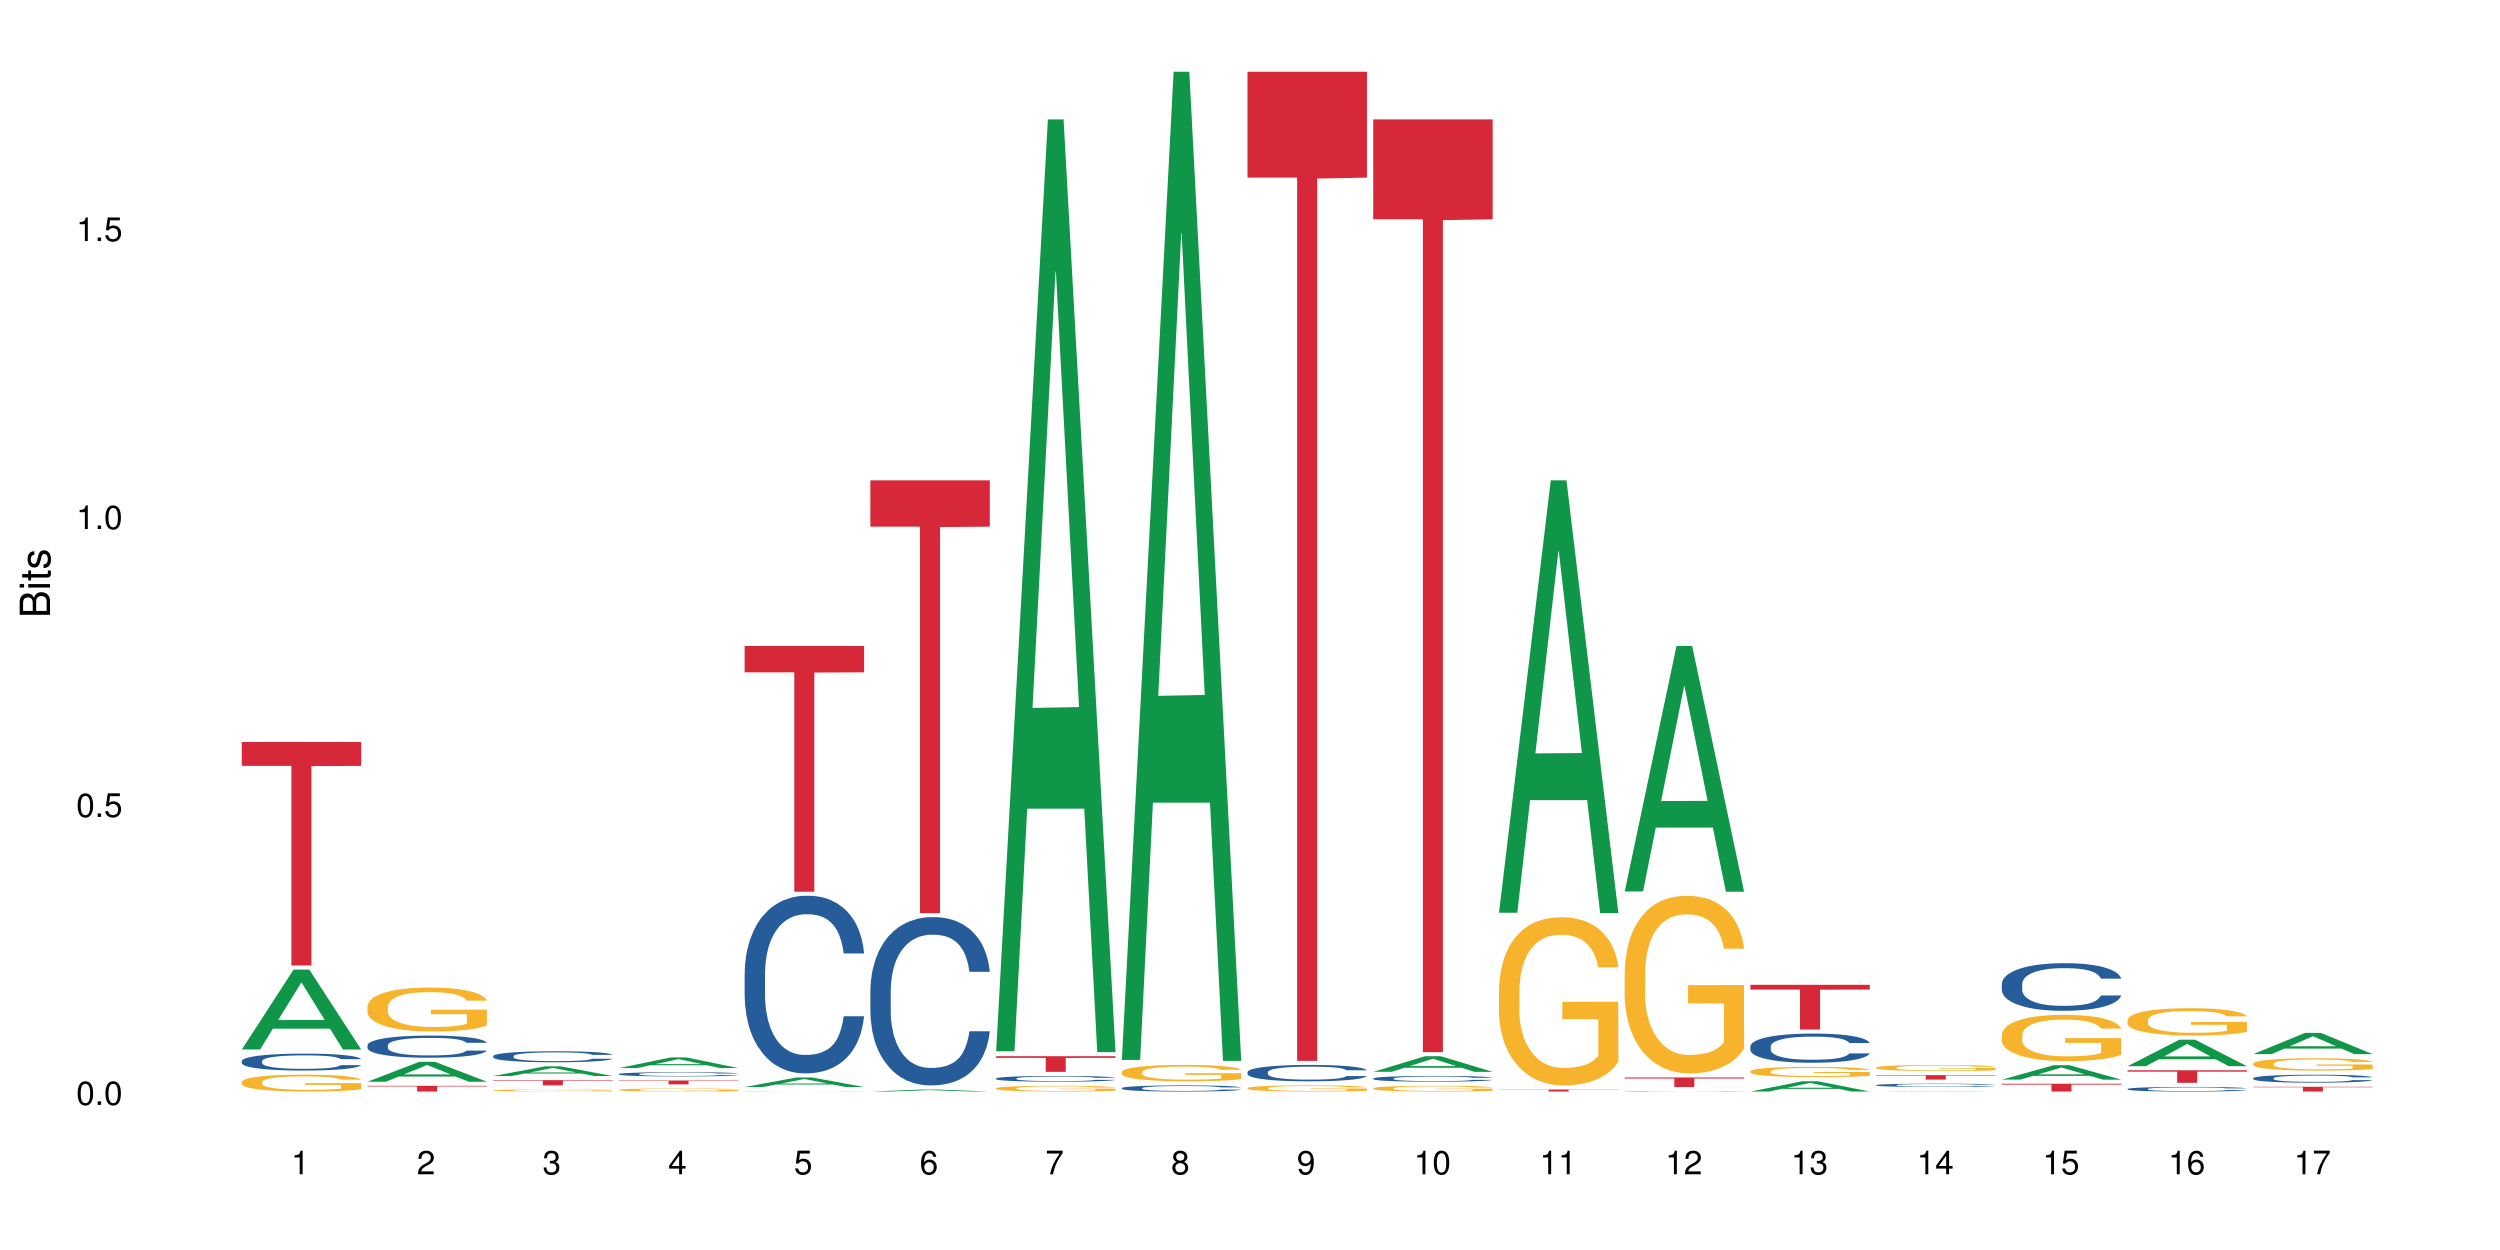 <?xml version="1.0" encoding="UTF-8"?>
<svg xmlns="http://www.w3.org/2000/svg" xmlns:xlink="http://www.w3.org/1999/xlink" width="720pt" height="360pt" viewBox="0 0 720 360" version="1.1">
<defs>
<g>
<symbol overflow="visible" id="glyph0-0">
<path style="stroke:none;" d=""/>
</symbol>
<symbol overflow="visible" id="glyph0-1">
<path style="stroke:none;" d="M 2.641 -6.797 C 2 -6.797 1.422 -6.531 1.078 -6.047 C 0.641 -5.453 0.406 -4.547 0.406 -3.297 C 0.406 -1 1.188 0.219 2.641 0.219 C 4.078 0.219 4.859 -1 4.859 -3.234 C 4.859 -4.562 4.656 -5.438 4.203 -6.047 C 3.844 -6.531 3.281 -6.797 2.641 -6.797 Z M 2.641 -6.047 C 3.547 -6.047 4 -5.125 4 -3.312 C 4 -1.375 3.562 -0.484 2.625 -0.484 C 1.734 -0.484 1.281 -1.422 1.281 -3.281 C 1.281 -5.141 1.734 -6.047 2.641 -6.047 Z M 2.641 -6.047 "/>
</symbol>
<symbol overflow="visible" id="glyph0-2">
<path style="stroke:none;" d="M 1.828 -1 L 0.828 -1 L 0.828 0 L 1.828 0 Z M 1.828 -1 "/>
</symbol>
<symbol overflow="visible" id="glyph0-3">
<path style="stroke:none;" d="M 4.562 -6.797 L 1.062 -6.797 L 0.547 -3.094 L 1.328 -3.094 C 1.719 -3.562 2.047 -3.734 2.578 -3.734 C 3.484 -3.734 4.062 -3.109 4.062 -2.094 C 4.062 -1.125 3.484 -0.531 2.578 -0.531 C 1.828 -0.531 1.375 -0.906 1.188 -1.672 L 0.328 -1.672 C 0.453 -1.109 0.547 -0.844 0.75 -0.594 C 1.125 -0.078 1.828 0.219 2.594 0.219 C 3.969 0.219 4.922 -0.781 4.922 -2.219 C 4.922 -3.562 4.031 -4.484 2.719 -4.484 C 2.25 -4.484 1.859 -4.359 1.469 -4.062 L 1.734 -5.969 L 4.562 -5.969 Z M 4.562 -6.797 "/>
</symbol>
<symbol overflow="visible" id="glyph0-4">
<path style="stroke:none;" d="M 2.484 -4.844 L 2.484 0 L 3.328 0 L 3.328 -6.797 L 2.766 -6.797 C 2.469 -5.75 2.281 -5.609 0.984 -5.453 L 0.984 -4.844 Z M 2.484 -4.844 "/>
</symbol>
<symbol overflow="visible" id="glyph0-5">
<path style="stroke:none;" d="M 4.859 -0.828 L 1.281 -0.828 C 1.359 -1.391 1.672 -1.75 2.5 -2.234 L 3.469 -2.75 C 4.406 -3.266 4.906 -3.969 4.906 -4.812 C 4.906 -5.375 4.672 -5.906 4.266 -6.266 C 3.859 -6.625 3.375 -6.797 2.719 -6.797 C 1.859 -6.797 1.219 -6.5 0.844 -5.922 C 0.609 -5.562 0.5 -5.125 0.484 -4.438 L 1.328 -4.438 C 1.359 -4.906 1.406 -5.188 1.531 -5.406 C 1.75 -5.812 2.188 -6.062 2.703 -6.062 C 3.469 -6.062 4.031 -5.516 4.031 -4.781 C 4.031 -4.25 3.719 -3.797 3.125 -3.438 L 2.234 -2.938 C 0.812 -2.141 0.406 -1.5 0.328 0 L 4.859 0 Z M 4.859 -0.828 "/>
</symbol>
<symbol overflow="visible" id="glyph0-6">
<path style="stroke:none;" d="M 2.125 -3.125 L 2.578 -3.125 C 3.516 -3.125 3.984 -2.703 3.984 -1.891 C 3.984 -1.031 3.469 -0.531 2.578 -0.531 C 1.656 -0.531 1.203 -0.984 1.156 -1.969 L 0.312 -1.969 C 0.344 -1.422 0.438 -1.078 0.609 -0.766 C 0.953 -0.109 1.625 0.219 2.547 0.219 C 3.953 0.219 4.859 -0.609 4.859 -1.906 C 4.859 -2.766 4.516 -3.25 3.703 -3.516 C 4.344 -3.766 4.656 -4.25 4.656 -4.938 C 4.656 -6.109 3.875 -6.797 2.578 -6.797 C 1.203 -6.797 0.484 -6.047 0.453 -4.609 L 1.297 -4.609 C 1.312 -5.016 1.344 -5.25 1.453 -5.453 C 1.641 -5.828 2.062 -6.062 2.594 -6.062 C 3.344 -6.062 3.797 -5.625 3.797 -4.906 C 3.797 -4.422 3.609 -4.141 3.25 -3.984 C 3.016 -3.891 2.719 -3.844 2.125 -3.844 Z M 2.125 -3.125 "/>
</symbol>
<symbol overflow="visible" id="glyph0-7">
<path style="stroke:none;" d="M 3.141 -1.625 L 3.141 0 L 3.984 0 L 3.984 -1.625 L 4.984 -1.625 L 4.984 -2.391 L 3.984 -2.391 L 3.984 -6.797 L 3.359 -6.797 L 0.266 -2.516 L 0.266 -1.625 Z M 3.141 -2.391 L 1 -2.391 L 3.141 -5.359 Z M 3.141 -2.391 "/>
</symbol>
<symbol overflow="visible" id="glyph0-8">
<path style="stroke:none;" d="M 4.781 -5.031 C 4.609 -6.141 3.891 -6.797 2.844 -6.797 C 2.094 -6.797 1.422 -6.438 1.031 -5.828 C 0.609 -5.172 0.406 -4.344 0.406 -3.094 C 0.406 -1.953 0.578 -1.234 0.984 -0.625 C 1.359 -0.078 1.953 0.219 2.703 0.219 C 3.984 0.219 4.922 -0.734 4.922 -2.078 C 4.922 -3.344 4.062 -4.234 2.844 -4.234 C 2.172 -4.234 1.641 -3.969 1.281 -3.469 C 1.281 -5.125 1.828 -6.047 2.797 -6.047 C 3.391 -6.047 3.797 -5.672 3.938 -5.031 Z M 2.734 -3.484 C 3.547 -3.484 4.062 -2.922 4.062 -2 C 4.062 -1.156 3.484 -0.531 2.703 -0.531 C 1.922 -0.531 1.328 -1.188 1.328 -2.047 C 1.328 -2.891 1.906 -3.484 2.734 -3.484 Z M 2.734 -3.484 "/>
</symbol>
<symbol overflow="visible" id="glyph0-9">
<path style="stroke:none;" d="M 4.984 -6.797 L 0.438 -6.797 L 0.438 -5.969 L 4.109 -5.969 C 2.5 -3.656 1.828 -2.234 1.328 0 L 2.219 0 C 2.594 -2.172 3.453 -4.047 4.984 -6.094 Z M 4.984 -6.797 "/>
</symbol>
<symbol overflow="visible" id="glyph0-10">
<path style="stroke:none;" d="M 3.75 -3.578 C 4.453 -4 4.688 -4.344 4.688 -4.984 C 4.688 -6.047 3.844 -6.797 2.641 -6.797 C 1.438 -6.797 0.594 -6.047 0.594 -4.984 C 0.594 -4.359 0.828 -4.016 1.516 -3.578 C 0.734 -3.203 0.359 -2.641 0.359 -1.891 C 0.359 -0.641 1.297 0.219 2.641 0.219 C 3.984 0.219 4.922 -0.641 4.922 -1.875 C 4.922 -2.641 4.531 -3.203 3.75 -3.578 Z M 2.641 -6.047 C 3.359 -6.047 3.812 -5.625 3.812 -4.969 C 3.812 -4.344 3.344 -3.922 2.641 -3.922 C 1.922 -3.922 1.453 -4.344 1.453 -4.984 C 1.453 -5.625 1.922 -6.047 2.641 -6.047 Z M 2.641 -3.203 C 3.484 -3.203 4.062 -2.672 4.062 -1.875 C 4.062 -1.062 3.484 -0.531 2.625 -0.531 C 1.797 -0.531 1.219 -1.078 1.219 -1.875 C 1.219 -2.672 1.797 -3.203 2.641 -3.203 Z M 2.641 -3.203 "/>
</symbol>
<symbol overflow="visible" id="glyph0-11">
<path style="stroke:none;" d="M 0.516 -1.547 C 0.672 -0.438 1.406 0.219 2.438 0.219 C 3.188 0.219 3.859 -0.141 4.266 -0.75 C 4.688 -1.406 4.891 -2.25 4.891 -3.484 C 4.891 -4.625 4.703 -5.359 4.312 -5.953 C 3.938 -6.5 3.344 -6.797 2.594 -6.797 C 1.297 -6.797 0.359 -5.844 0.359 -4.516 C 0.359 -3.25 1.234 -2.344 2.453 -2.344 C 3.094 -2.344 3.562 -2.578 4.016 -3.109 C 4 -1.453 3.469 -0.531 2.5 -0.531 C 1.906 -0.531 1.484 -0.906 1.359 -1.547 Z M 2.578 -6.062 C 3.375 -6.062 3.969 -5.406 3.969 -4.531 C 3.969 -3.688 3.375 -3.094 2.547 -3.094 C 1.734 -3.094 1.234 -3.672 1.234 -4.578 C 1.234 -5.438 1.797 -6.062 2.578 -6.062 Z M 2.578 -6.062 "/>
</symbol>
<symbol overflow="visible" id="glyph1-0">
<path style="stroke:none;" d=""/>
</symbol>
<symbol overflow="visible" id="glyph1-1">
<path style="stroke:none;" d="M 0 -0.953 L 0 -4.891 C 0 -5.719 -0.234 -6.344 -0.734 -6.797 C -1.188 -7.234 -1.812 -7.469 -2.5 -7.469 C -3.547 -7.469 -4.188 -7 -4.625 -5.875 C -4.984 -6.672 -5.641 -7.094 -6.531 -7.094 C -7.156 -7.094 -7.734 -6.859 -8.141 -6.391 C -8.562 -5.938 -8.75 -5.344 -8.75 -4.5 L -8.75 -0.953 Z M -4.984 -2.062 L -7.766 -2.062 L -7.766 -4.219 C -7.766 -4.844 -7.688 -5.203 -7.453 -5.5 C -7.219 -5.812 -6.859 -5.969 -6.375 -5.969 C -5.906 -5.969 -5.531 -5.812 -5.297 -5.5 C -5.062 -5.203 -4.984 -4.844 -4.984 -4.219 Z M -0.984 -2.062 L -4 -2.062 L -4 -4.781 C -4 -5.328 -3.859 -5.688 -3.578 -5.953 C -3.297 -6.219 -2.922 -6.359 -2.484 -6.359 C -2.062 -6.359 -1.688 -6.219 -1.406 -5.953 C -1.109 -5.688 -0.984 -5.328 -0.984 -4.781 Z M -0.984 -2.062 "/>
</symbol>
<symbol overflow="visible" id="glyph1-2">
<path style="stroke:none;" d="M -6.281 -1.797 L -6.281 -0.797 L 0 -0.797 L 0 -1.797 Z M -8.75 -1.797 L -8.75 -0.797 L -7.484 -0.797 L -7.484 -1.797 Z M -8.75 -1.797 "/>
</symbol>
<symbol overflow="visible" id="glyph1-3">
<path style="stroke:none;" d="M -6.281 -3.047 L -6.281 -2.016 L -8.016 -2.016 L -8.016 -1.016 L -6.281 -1.016 L -6.281 -0.172 L -5.469 -0.172 L -5.469 -1.016 L -0.719 -1.016 C -0.078 -1.016 0.281 -1.453 0.281 -2.234 C 0.281 -2.469 0.25 -2.719 0.188 -3.047 L -0.641 -3.047 C -0.609 -2.922 -0.594 -2.766 -0.594 -2.562 C -0.594 -2.141 -0.719 -2.016 -1.156 -2.016 L -5.469 -2.016 L -5.469 -3.047 Z M -6.281 -3.047 "/>
</symbol>
<symbol overflow="visible" id="glyph1-4">
<path style="stroke:none;" d="M -4.531 -5.25 C -5.766 -5.25 -6.469 -4.422 -6.469 -2.969 C -6.469 -1.516 -5.719 -0.562 -4.547 -0.562 C -3.562 -0.562 -3.094 -1.062 -2.734 -2.562 L -2.516 -3.484 C -2.344 -4.188 -2.094 -4.469 -1.625 -4.469 C -1.047 -4.469 -0.641 -3.875 -0.641 -3 C -0.641 -2.453 -0.797 -2 -1.062 -1.75 C -1.25 -1.594 -1.422 -1.531 -1.875 -1.469 L -1.875 -0.406 C -0.422 -0.453 0.281 -1.266 0.281 -2.922 C 0.281 -4.5 -0.5 -5.516 -1.719 -5.516 C -2.656 -5.516 -3.172 -4.984 -3.469 -3.734 L -3.703 -2.766 C -3.891 -1.953 -4.156 -1.609 -4.594 -1.609 C -5.172 -1.609 -5.547 -2.125 -5.547 -2.938 C -5.547 -3.75 -5.203 -4.172 -4.531 -4.203 Z M -4.531 -5.25 "/>
</symbol>
</g>
</defs>
<g id="surface64306">
<rect x="0" y="0" width="720" height="360" style="fill:rgb(100%,100%,100%);fill-opacity:1;stroke:none;"/>
<path style=" stroke:none;fill-rule:nonzero;fill:rgb(6.275%,58.824%,28.235%);fill-opacity:1;" d="M 69.629 302.246 L 69.668 302.227 L 84.551 279.242 L 89.07 279.242 L 104.027 302.27 L 98.77 302.27 L 95.023 296.258 L 78.598 296.258 L 74.922 302.246 L 69.629 302.246 L 80.176 293.773 L 93.516 293.75 L 86.863 283.004 L 86.789 282.984 L 86.719 283.047 L 80.141 293.75 L 80.176 293.773 Z M 69.629 302.246 "/>
<path style=" stroke:none;fill-rule:nonzero;fill:rgb(14.51%,36.078%,60%);fill-opacity:1;" d="M 69.629 305.566 L 69.672 305.562 L 69.672 305.457 L 69.797 305.285 L 70.09 305.074 L 70.383 304.926 L 71.141 304.664 L 72.188 304.41 L 73.277 304.215 L 74.074 304.098 L 74.789 304.008 L 76.426 303.844 L 77.473 303.758 L 78.605 303.684 L 79.992 303.609 L 80.996 303.562 L 83.262 303.492 L 84.941 303.461 L 86.242 303.449 L 89.051 303.449 L 90.73 303.465 L 91.945 303.488 L 93.289 303.523 L 94.422 303.562 L 96.391 303.66 L 98.152 303.785 L 98.949 303.859 L 100.207 303.996 L 101.172 304.129 L 101.844 304.246 L 102.602 304.41 L 103.27 304.609 L 103.773 304.836 L 104.027 305.027 L 98.152 305.027 L 97.859 304.852 L 97.523 304.711 L 96.895 304.531 L 96.266 304.402 L 95.387 304.273 L 94.586 304.188 L 93.496 304.102 L 92.531 304.051 L 91.527 304.008 L 90.562 303.98 L 88.715 303.957 L 86.574 303.957 L 85.777 303.965 L 84.145 304 L 83.262 304.031 L 82.004 304.094 L 81.121 304.152 L 80.074 304.242 L 79.359 304.316 L 78.48 304.434 L 77.852 304.535 L 77.137 304.68 L 76.719 304.793 L 76.34 304.918 L 76.004 305.062 L 75.754 305.219 L 75.586 305.387 L 75.5 305.547 L 75.5 306.234 L 75.586 306.395 L 75.797 306.582 L 76.34 306.855 L 77.137 307.09 L 78.062 307.277 L 78.941 307.41 L 79.445 307.473 L 80.117 307.543 L 81.164 307.633 L 82.676 307.723 L 83.555 307.758 L 84.898 307.793 L 86.281 307.812 L 88.129 307.812 L 89.766 307.793 L 90.855 307.773 L 91.988 307.734 L 93.539 307.66 L 94.504 307.59 L 95.344 307.504 L 95.973 307.418 L 96.391 307.348 L 97.02 307.211 L 97.523 307.059 L 97.902 306.902 L 98.152 306.754 L 104.027 306.754 L 103.773 306.93 L 103.398 307.105 L 103.02 307.234 L 102.434 307.391 L 101.762 307.527 L 100.797 307.684 L 100 307.785 L 98.949 307.895 L 97.984 307.98 L 96.938 308.059 L 95.387 308.145 L 94.379 308.191 L 93.289 308.23 L 91.988 308.266 L 90.352 308.297 L 88.59 308.316 L 86.953 308.32 L 85.191 308.309 L 83.891 308.293 L 82.172 308.254 L 80.031 308.172 L 78.48 308.086 L 77.266 308.004 L 76.215 307.914 L 75.039 307.793 L 73.531 307.598 L 72.609 307.445 L 71.977 307.32 L 71.266 307.148 L 70.762 306.992 L 70.176 306.742 L 69.754 306.426 L 69.629 306.184 Z M 69.629 305.566 "/>
<path style=" stroke:none;fill-rule:nonzero;fill:rgb(96.863%,70.196%,16.863%);fill-opacity:1;" d="M 69.629 311.586 L 69.672 311.582 L 69.672 311.492 L 69.84 311.293 L 70.258 311.016 L 70.805 310.789 L 71.391 310.609 L 71.77 310.52 L 72.398 310.383 L 72.941 310.285 L 74.328 310.086 L 76.09 309.898 L 77.055 309.82 L 78.145 309.742 L 79.695 309.66 L 80.41 309.629 L 82.59 309.559 L 85.066 309.512 L 87.793 309.5 L 89.051 309.504 L 90.77 309.52 L 93.121 309.57 L 94.461 309.613 L 95.512 309.66 L 96.602 309.719 L 97.945 309.805 L 99.203 309.914 L 100.207 310.02 L 101.215 310.152 L 102.055 310.297 L 102.766 310.449 L 103.398 310.637 L 103.773 310.793 L 104.027 310.949 L 98.195 310.949 L 97.859 310.793 L 97.48 310.672 L 96.852 310.527 L 96.223 310.422 L 95.594 310.336 L 94.422 310.219 L 93.414 310.148 L 92.156 310.086 L 90.938 310.047 L 89.555 310.02 L 88.715 310.012 L 86.492 310.012 L 84.48 310.043 L 83.305 310.078 L 82.465 310.113 L 81.289 310.18 L 80.578 310.234 L 80.156 310.27 L 78.898 310.406 L 78.062 310.531 L 77.598 310.617 L 77.012 310.75 L 76.594 310.871 L 76.133 311.047 L 75.879 311.18 L 75.543 311.484 L 75.5 312.285 L 75.629 312.453 L 75.879 312.637 L 76.215 312.797 L 76.719 312.965 L 77.223 313.094 L 78.102 313.266 L 78.859 313.383 L 79.445 313.457 L 80.578 313.578 L 81.039 313.617 L 82.129 313.699 L 83.262 313.762 L 84.645 313.816 L 85.695 313.84 L 87.371 313.863 L 89.512 313.863 L 92.027 313.836 L 93.625 313.801 L 94.715 313.766 L 95.426 313.734 L 96.309 313.684 L 96.938 313.641 L 97.523 313.594 L 98.238 313.516 L 98.238 312.453 L 87.875 312.449 L 87.875 311.949 L 103.984 311.945 L 104.027 313.684 L 103.145 313.805 L 102.055 313.922 L 101.004 314.012 L 99.914 314.086 L 98.363 314.172 L 97.105 314.223 L 95.176 314.285 L 93.414 314.324 L 91.566 314.352 L 89.934 314.367 L 88.004 314.371 L 86.281 314.363 L 84.438 314.336 L 82.969 314.301 L 81.625 314.254 L 80.285 314.195 L 78.605 314.105 L 77.516 314.027 L 76.383 313.934 L 75.25 313.824 L 74.242 313.703 L 73.574 313.609 L 72.902 313.504 L 72.188 313.371 L 71.516 313.219 L 71.012 313.082 L 70.551 312.926 L 70.215 312.777 L 69.883 312.578 L 69.715 312.418 L 69.629 312.281 Z M 69.629 311.586 "/>
<path style=" stroke:none;fill-rule:nonzero;fill:rgb(83.922%,15.686%,22.353%);fill-opacity:1;" d="M 69.629 213.688 L 104.027 213.688 L 104.027 220.578 L 89.691 220.641 L 89.691 278.062 L 83.922 278.062 L 83.922 220.699 L 83.84 220.578 L 69.629 220.578 Z M 69.629 213.688 "/>
<path style=" stroke:none;fill-rule:nonzero;fill:rgb(6.275%,58.824%,28.235%);fill-opacity:1;" d="M 105.836 311.535 L 105.871 311.531 L 120.758 305.801 L 125.277 305.801 L 140.234 311.539 L 134.977 311.539 L 131.23 310.043 L 114.805 310.043 L 111.129 311.535 L 105.836 311.535 L 116.383 309.422 L 129.723 309.418 L 123.07 306.738 L 122.996 306.734 L 122.926 306.75 L 116.348 309.418 L 116.383 309.422 Z M 105.836 311.535 "/>
<path style=" stroke:none;fill-rule:nonzero;fill:rgb(14.51%,36.078%,60%);fill-opacity:1;" d="M 105.836 301.023 L 105.879 301.02 L 105.879 300.879 L 106.004 300.656 L 106.297 300.379 L 106.59 300.188 L 107.348 299.844 L 108.395 299.512 L 109.484 299.254 L 110.281 299.105 L 110.996 298.988 L 112.633 298.773 L 113.68 298.66 L 114.812 298.562 L 116.195 298.465 L 117.203 298.406 L 119.469 298.312 L 121.148 298.27 L 122.449 298.254 L 125.258 298.254 L 126.938 298.277 L 128.152 298.305 L 129.496 298.352 L 130.629 298.406 L 132.598 298.535 L 134.359 298.695 L 135.156 298.789 L 136.414 298.969 L 137.379 299.145 L 138.051 299.297 L 138.809 299.512 L 139.477 299.773 L 139.98 300.07 L 140.234 300.32 L 134.359 300.32 L 134.066 300.086 L 133.73 299.906 L 133.102 299.668 L 132.473 299.5 L 131.59 299.332 L 130.793 299.219 L 129.703 299.109 L 128.738 299.039 L 127.734 298.988 L 126.77 298.953 L 124.922 298.918 L 122.781 298.918 L 121.984 298.93 L 120.352 298.977 L 119.469 299.016 L 118.211 299.098 L 117.328 299.172 L 116.281 299.289 L 115.566 299.391 L 114.688 299.539 L 114.059 299.676 L 113.344 299.867 L 112.926 300.012 L 112.547 300.176 L 112.211 300.367 L 111.961 300.57 L 111.793 300.785 L 111.707 300.996 L 111.707 301.898 L 111.793 302.105 L 112.004 302.352 L 112.547 302.707 L 113.344 303.016 L 114.27 303.258 L 115.148 303.434 L 115.652 303.516 L 116.324 303.609 L 117.371 303.727 L 118.883 303.84 L 119.762 303.887 L 121.105 303.934 L 122.488 303.957 L 124.336 303.957 L 125.973 303.934 L 127.062 303.906 L 128.195 303.859 L 129.746 303.762 L 130.711 303.668 L 131.551 303.555 L 132.18 303.445 L 132.598 303.352 L 133.227 303.172 L 133.73 302.973 L 134.109 302.77 L 134.359 302.574 L 140.234 302.574 L 139.98 302.805 L 139.605 303.031 L 139.227 303.203 L 138.641 303.406 L 137.969 303.586 L 137.004 303.789 L 136.207 303.922 L 135.156 304.07 L 134.191 304.18 L 133.145 304.277 L 131.59 304.395 L 130.586 304.453 L 129.496 304.504 L 128.195 304.551 L 126.559 304.594 L 124.797 304.617 L 123.16 304.621 L 121.398 304.609 L 120.098 304.586 L 118.379 304.535 L 116.238 304.43 L 114.688 304.32 L 113.469 304.207 L 112.422 304.094 L 111.246 303.934 L 109.738 303.68 L 108.816 303.48 L 108.184 303.316 L 107.473 303.09 L 106.969 302.887 L 106.383 302.562 L 105.961 302.148 L 105.836 301.828 Z M 105.836 301.023 "/>
<path style=" stroke:none;fill-rule:nonzero;fill:rgb(96.863%,70.196%,16.863%);fill-opacity:1;" d="M 105.836 289.84 L 105.879 289.828 L 105.879 289.594 L 106.047 289.074 L 106.465 288.359 L 107.012 287.77 L 107.598 287.305 L 107.977 287.062 L 108.605 286.719 L 109.148 286.461 L 110.535 285.941 L 112.297 285.457 L 113.262 285.25 L 114.352 285.051 L 115.902 284.832 L 116.617 284.75 L 118.797 284.566 L 121.273 284.453 L 124 284.418 L 125.258 284.43 L 126.977 284.473 L 129.328 284.602 L 130.668 284.719 L 131.719 284.832 L 132.809 284.984 L 134.152 285.215 L 135.41 285.492 L 136.414 285.77 L 137.422 286.117 L 138.262 286.484 L 138.973 286.891 L 139.605 287.375 L 139.98 287.781 L 140.234 288.184 L 134.402 288.184 L 134.066 287.781 L 133.688 287.469 L 133.059 287.086 L 132.43 286.809 L 131.801 286.59 L 130.629 286.289 L 129.621 286.105 L 128.363 285.941 L 127.145 285.84 L 125.762 285.77 L 124.922 285.746 L 122.699 285.746 L 120.688 285.828 L 119.512 285.918 L 118.672 286.012 L 117.496 286.184 L 116.785 286.324 L 116.363 286.418 L 115.105 286.773 L 114.27 287.098 L 113.805 287.316 L 113.219 287.664 L 112.801 287.977 L 112.34 288.438 L 112.086 288.785 L 111.75 289.57 L 111.707 291.652 L 111.836 292.094 L 112.086 292.566 L 112.422 292.98 L 112.926 293.422 L 113.43 293.758 L 114.309 294.207 L 115.066 294.508 L 115.652 294.703 L 116.785 295.016 L 117.246 295.121 L 118.336 295.328 L 119.469 295.492 L 120.852 295.629 L 121.902 295.699 L 123.578 295.758 L 125.719 295.758 L 128.234 295.688 L 129.828 295.594 L 130.922 295.504 L 131.633 295.422 L 132.516 295.293 L 133.145 295.18 L 133.73 295.051 L 134.445 294.855 L 134.445 292.094 L 124.082 292.082 L 124.082 290.785 L 140.191 290.773 L 140.234 295.293 L 139.352 295.605 L 138.262 295.906 L 137.211 296.137 L 136.121 296.336 L 134.57 296.555 L 133.312 296.691 L 131.383 296.855 L 129.621 296.957 L 127.773 297.027 L 126.137 297.062 L 124.211 297.074 L 122.488 297.051 L 120.645 296.98 L 119.176 296.891 L 117.832 296.773 L 116.492 296.625 L 114.812 296.379 L 113.723 296.184 L 112.59 295.941 L 111.457 295.652 L 110.449 295.34 L 109.781 295.098 L 109.109 294.82 L 108.395 294.473 L 107.723 294.082 L 107.219 293.723 L 106.758 293.316 L 106.422 292.938 L 106.09 292.414 L 105.922 292 L 105.836 291.641 Z M 105.836 289.84 "/>
<path style=" stroke:none;fill-rule:nonzero;fill:rgb(83.922%,15.686%,22.353%);fill-opacity:1;" d="M 105.836 312.719 L 140.234 312.719 L 140.234 312.898 L 125.898 312.898 L 125.898 314.371 L 120.129 314.371 L 120.129 312.898 L 105.836 312.898 Z M 105.836 312.719 "/>
<path style=" stroke:none;fill-rule:nonzero;fill:rgb(6.275%,58.824%,28.235%);fill-opacity:1;" d="M 142.043 309.895 L 142.078 309.891 L 156.965 307.109 L 161.484 307.109 L 176.441 309.895 L 171.184 309.895 L 167.438 309.168 L 151.012 309.168 L 147.336 309.895 L 142.043 309.895 L 152.59 308.867 L 165.93 308.867 L 159.277 307.566 L 159.203 307.562 L 159.133 307.57 L 152.555 308.867 L 152.59 308.867 Z M 142.043 309.895 "/>
<path style=" stroke:none;fill-rule:nonzero;fill:rgb(14.51%,36.078%,60%);fill-opacity:1;" d="M 142.043 304.141 L 142.086 304.141 L 142.086 304.07 L 142.211 303.961 L 142.504 303.82 L 142.797 303.727 L 143.555 303.555 L 144.602 303.391 L 145.691 303.262 L 146.488 303.188 L 147.203 303.129 L 148.84 303.02 L 149.887 302.965 L 151.02 302.918 L 152.402 302.867 L 153.41 302.84 L 155.676 302.793 L 157.355 302.773 L 158.652 302.762 L 161.465 302.762 L 163.145 302.773 L 164.359 302.789 L 165.703 302.812 L 166.832 302.84 L 168.805 302.902 L 170.566 302.984 L 171.363 303.031 L 172.621 303.121 L 173.586 303.207 L 174.258 303.281 L 175.012 303.391 L 175.684 303.52 L 176.188 303.668 L 176.441 303.793 L 170.566 303.793 L 170.273 303.676 L 169.938 303.586 L 169.309 303.469 L 168.68 303.383 L 167.797 303.301 L 167 303.246 L 165.91 303.188 L 164.945 303.156 L 163.941 303.129 L 162.977 303.109 L 161.129 303.094 L 158.988 303.094 L 158.191 303.098 L 156.559 303.121 L 155.676 303.145 L 154.418 303.184 L 153.535 303.223 L 152.488 303.277 L 151.773 303.328 L 150.895 303.402 L 150.266 303.469 L 149.551 303.566 L 149.133 303.637 L 148.754 303.719 L 148.418 303.816 L 148.168 303.918 L 148 304.023 L 147.914 304.129 L 147.914 304.578 L 148 304.68 L 148.211 304.801 L 148.754 304.98 L 149.551 305.133 L 150.473 305.254 L 151.355 305.34 L 151.859 305.383 L 152.531 305.426 L 153.578 305.484 L 155.09 305.543 L 155.969 305.566 L 157.312 305.59 L 158.695 305.602 L 160.543 305.602 L 162.18 305.59 L 163.27 305.574 L 164.402 305.551 L 165.953 305.504 L 166.918 305.457 L 167.758 305.402 L 168.387 305.348 L 168.805 305.301 L 169.434 305.211 L 169.938 305.113 L 170.316 305.012 L 170.566 304.914 L 176.441 304.914 L 176.188 305.027 L 175.812 305.141 L 175.434 305.227 L 174.848 305.328 L 174.176 305.418 L 173.211 305.516 L 172.414 305.586 L 171.363 305.656 L 170.398 305.711 L 169.352 305.762 L 167.797 305.82 L 166.793 305.848 L 165.703 305.875 L 164.402 305.898 L 162.766 305.918 L 161.004 305.93 L 159.367 305.93 L 157.605 305.926 L 156.305 305.914 L 154.586 305.887 L 152.445 305.836 L 150.895 305.781 L 149.676 305.727 L 148.629 305.668 L 147.453 305.59 L 145.945 305.461 L 145.02 305.363 L 144.391 305.281 L 143.68 305.172 L 143.176 305.07 L 142.59 304.906 L 142.168 304.699 L 142.043 304.543 Z M 142.043 304.141 "/>
<path style=" stroke:none;fill-rule:nonzero;fill:rgb(96.863%,70.196%,16.863%);fill-opacity:1;" d="M 142.043 314.023 L 142.086 314.02 L 142.086 314.012 L 142.254 313.984 L 142.672 313.949 L 143.219 313.922 L 143.805 313.898 L 144.184 313.887 L 144.812 313.871 L 145.355 313.859 L 146.742 313.832 L 148.504 313.809 L 149.469 313.801 L 150.559 313.789 L 152.109 313.781 L 152.824 313.777 L 155.004 313.766 L 157.48 313.762 L 163.184 313.762 L 165.535 313.77 L 166.875 313.773 L 167.926 313.781 L 169.016 313.789 L 170.359 313.797 L 171.617 313.812 L 172.621 313.824 L 173.629 313.844 L 174.469 313.859 L 175.18 313.879 L 175.812 313.902 L 176.188 313.922 L 176.441 313.941 L 170.609 313.941 L 170.273 313.922 L 169.895 313.906 L 168.637 313.875 L 168.008 313.863 L 166.832 313.852 L 165.828 313.84 L 164.57 313.832 L 163.352 313.828 L 161.969 313.824 L 158.906 313.824 L 156.891 313.828 L 155.719 313.832 L 154.879 313.836 L 153.703 313.844 L 152.992 313.852 L 152.57 313.855 L 151.312 313.875 L 150.473 313.891 L 150.012 313.898 L 149.426 313.918 L 149.008 313.934 L 148.547 313.953 L 148.293 313.973 L 147.957 314.008 L 147.914 314.109 L 148.043 314.129 L 148.293 314.152 L 148.629 314.172 L 149.133 314.195 L 149.637 314.211 L 150.516 314.23 L 151.273 314.246 L 151.859 314.258 L 152.992 314.27 L 153.453 314.277 L 154.543 314.285 L 155.676 314.293 L 157.059 314.301 L 158.109 314.305 L 159.785 314.309 L 161.926 314.309 L 164.441 314.305 L 166.035 314.301 L 167.129 314.293 L 167.84 314.289 L 168.723 314.285 L 169.352 314.277 L 169.938 314.273 L 170.652 314.262 L 170.652 314.129 L 160.289 314.129 L 160.289 314.066 L 176.398 314.066 L 176.441 314.285 L 175.559 314.301 L 174.469 314.312 L 173.418 314.324 L 172.328 314.336 L 170.777 314.344 L 169.52 314.352 L 167.59 314.359 L 165.828 314.363 L 163.98 314.367 L 162.344 314.371 L 158.695 314.371 L 156.852 314.367 L 155.383 314.363 L 154.039 314.355 L 152.699 314.348 L 151.02 314.336 L 149.93 314.328 L 148.797 314.316 L 147.664 314.301 L 146.656 314.285 L 145.984 314.273 L 145.316 314.262 L 144.602 314.246 L 143.93 314.227 L 143.426 314.207 L 142.965 314.188 L 142.629 314.172 L 142.293 314.145 L 142.129 314.125 L 142.043 314.109 Z M 142.043 314.023 "/>
<path style=" stroke:none;fill-rule:nonzero;fill:rgb(83.922%,15.686%,22.353%);fill-opacity:1;" d="M 142.043 311.074 L 176.441 311.074 L 176.441 311.234 L 162.105 311.238 L 162.105 312.582 L 156.336 312.582 L 156.336 311.238 L 156.254 311.234 L 142.043 311.234 Z M 142.043 311.074 "/>
<path style=" stroke:none;fill-rule:nonzero;fill:rgb(6.275%,58.824%,28.235%);fill-opacity:1;" d="M 178.25 307.605 L 178.285 307.602 L 193.172 304.535 L 197.691 304.535 L 212.648 307.609 L 207.391 307.609 L 203.645 306.805 L 187.219 306.805 L 183.543 307.605 L 178.25 307.605 L 188.797 306.477 L 202.137 306.473 L 195.484 305.039 L 195.41 305.035 L 195.34 305.043 L 188.762 306.473 L 188.797 306.477 Z M 178.25 307.605 "/>
<path style=" stroke:none;fill-rule:nonzero;fill:rgb(14.51%,36.078%,60%);fill-opacity:1;" d="M 178.25 309.32 L 178.293 309.316 L 178.293 309.293 L 178.418 309.25 L 178.711 309.195 L 179.004 309.16 L 179.762 309.094 L 180.809 309.027 L 181.898 308.98 L 182.695 308.953 L 183.41 308.93 L 185.047 308.887 L 186.094 308.867 L 187.227 308.848 L 188.609 308.828 L 189.617 308.816 L 191.883 308.801 L 193.562 308.793 L 194.859 308.789 L 197.672 308.789 L 199.348 308.793 L 200.566 308.797 L 201.91 308.809 L 203.039 308.816 L 205.012 308.844 L 206.773 308.875 L 207.57 308.891 L 208.828 308.926 L 209.793 308.961 L 210.465 308.988 L 211.219 309.027 L 211.891 309.078 L 212.395 309.137 L 212.648 309.184 L 206.773 309.184 L 206.48 309.141 L 206.145 309.105 L 205.516 309.059 L 204.887 309.027 L 204.004 308.996 L 203.207 308.973 L 202.117 308.953 L 201.152 308.938 L 200.148 308.93 L 199.184 308.922 L 197.336 308.914 L 195.195 308.914 L 194.398 308.918 L 192.766 308.926 L 191.883 308.934 L 190.625 308.949 L 189.742 308.965 L 188.695 308.988 L 187.98 309.008 L 187.102 309.035 L 186.473 309.059 L 185.758 309.098 L 185.34 309.125 L 184.961 309.156 L 184.625 309.191 L 184.375 309.23 L 184.207 309.273 L 184.121 309.312 L 184.121 309.488 L 184.207 309.527 L 184.418 309.574 L 184.961 309.641 L 185.758 309.699 L 186.68 309.746 L 187.562 309.781 L 188.066 309.797 L 188.738 309.812 L 189.785 309.836 L 191.297 309.859 L 192.176 309.867 L 193.52 309.875 L 194.902 309.883 L 196.75 309.883 L 198.387 309.875 L 199.477 309.871 L 200.609 309.863 L 202.16 309.844 L 203.125 309.824 L 203.965 309.805 L 204.594 309.781 L 205.012 309.766 L 205.641 309.73 L 206.145 309.691 L 206.523 309.652 L 206.773 309.617 L 212.648 309.617 L 212.395 309.66 L 212.016 309.703 L 211.641 309.734 L 211.055 309.773 L 210.383 309.809 L 209.418 309.848 L 208.621 309.875 L 207.57 309.902 L 206.605 309.922 L 205.559 309.941 L 204.004 309.965 L 203 309.977 L 201.91 309.984 L 200.609 309.996 L 198.973 310.004 L 197.211 310.008 L 193.812 310.008 L 192.512 310 L 190.793 309.992 L 188.652 309.973 L 187.102 309.949 L 185.883 309.93 L 184.836 309.906 L 183.66 309.875 L 182.152 309.828 L 181.227 309.789 L 180.598 309.758 L 179.887 309.715 L 179.383 309.676 L 178.797 309.613 L 178.375 309.535 L 178.25 309.473 Z M 178.25 309.32 "/>
<path style=" stroke:none;fill-rule:nonzero;fill:rgb(96.863%,70.196%,16.863%);fill-opacity:1;" d="M 178.25 313.859 L 178.293 313.859 L 178.293 313.844 L 178.461 313.805 L 178.879 313.758 L 179.426 313.715 L 180.012 313.684 L 180.391 313.664 L 181.02 313.641 L 181.562 313.621 L 182.949 313.586 L 184.711 313.551 L 185.676 313.535 L 186.766 313.523 L 188.316 313.508 L 189.031 313.5 L 191.211 313.488 L 193.688 313.48 L 196.414 313.477 L 197.672 313.48 L 199.391 313.48 L 201.742 313.492 L 203.082 313.5 L 204.133 313.508 L 205.223 313.52 L 206.562 313.535 L 207.824 313.555 L 208.828 313.574 L 209.836 313.598 L 210.676 313.625 L 211.387 313.652 L 212.016 313.688 L 212.395 313.715 L 212.648 313.742 L 206.816 313.742 L 206.48 313.715 L 206.102 313.691 L 205.473 313.668 L 204.844 313.648 L 204.215 313.633 L 203.039 313.609 L 202.035 313.598 L 200.777 313.586 L 199.559 313.578 L 198.176 313.574 L 197.336 313.57 L 195.113 313.57 L 193.098 313.578 L 191.926 313.586 L 191.086 313.59 L 189.91 313.602 L 189.199 313.613 L 188.777 313.617 L 187.52 313.645 L 186.68 313.668 L 186.219 313.684 L 185.633 313.707 L 185.215 313.73 L 184.754 313.762 L 184.5 313.785 L 184.164 313.84 L 184.121 313.988 L 184.25 314.02 L 184.5 314.055 L 184.836 314.082 L 185.34 314.113 L 185.844 314.137 L 186.723 314.168 L 187.48 314.191 L 188.066 314.203 L 189.199 314.227 L 189.66 314.234 L 190.75 314.246 L 191.883 314.258 L 193.266 314.27 L 194.316 314.273 L 195.992 314.277 L 198.133 314.277 L 200.648 314.273 L 202.242 314.266 L 203.336 314.262 L 204.047 314.254 L 204.93 314.246 L 205.559 314.238 L 206.145 314.227 L 206.859 314.215 L 206.859 314.02 L 196.496 314.02 L 196.496 313.926 L 212.605 313.926 L 212.648 314.246 L 211.766 314.266 L 210.676 314.289 L 209.625 314.305 L 208.535 314.32 L 206.984 314.332 L 205.727 314.344 L 203.797 314.355 L 202.035 314.363 L 200.188 314.367 L 198.551 314.371 L 196.621 314.371 L 194.902 314.367 L 193.059 314.363 L 191.59 314.359 L 190.246 314.348 L 188.906 314.34 L 187.227 314.32 L 186.137 314.309 L 183.871 314.27 L 182.863 314.25 L 182.191 314.23 L 181.523 314.211 L 180.809 314.188 L 180.137 314.16 L 179.633 314.133 L 179.172 314.105 L 178.836 314.078 L 178.5 314.043 L 178.336 314.012 L 178.25 313.988 Z M 178.25 313.859 "/>
<path style=" stroke:none;fill-rule:nonzero;fill:rgb(83.922%,15.686%,22.353%);fill-opacity:1;" d="M 178.25 311.188 L 212.648 311.188 L 212.648 311.309 L 198.312 311.309 L 198.312 312.297 L 192.543 312.297 L 192.543 311.309 L 178.25 311.309 Z M 178.25 311.188 "/>
<path style=" stroke:none;fill-rule:nonzero;fill:rgb(6.275%,58.824%,28.235%);fill-opacity:1;" d="M 214.457 313.059 L 214.492 313.059 L 229.379 310.316 L 233.898 310.316 L 248.855 313.062 L 243.598 313.062 L 239.852 312.348 L 223.422 312.348 L 219.75 313.059 L 214.457 313.059 L 225.004 312.051 L 238.344 312.047 L 231.691 310.766 L 231.617 310.766 L 231.547 310.773 L 224.969 312.047 L 225.004 312.051 Z M 214.457 313.059 "/>
<path style=" stroke:none;fill-rule:nonzero;fill:rgb(14.51%,36.078%,60%);fill-opacity:1;" d="M 214.457 280.25 L 214.5 280.203 L 214.5 279.078 L 214.625 277.305 L 214.918 275.059 L 215.211 273.516 L 215.969 270.758 L 217.016 268.094 L 218.105 266.035 L 218.902 264.82 L 219.617 263.887 L 221.254 262.156 L 222.301 261.27 L 223.434 260.473 L 224.816 259.68 L 225.824 259.211 L 228.09 258.465 L 229.77 258.137 L 231.066 257.996 L 233.879 257.996 L 235.555 258.184 L 236.773 258.418 L 238.117 258.793 L 239.246 259.211 L 241.219 260.242 L 242.98 261.551 L 243.777 262.297 L 245.035 263.746 L 246 265.148 L 246.672 266.363 L 247.426 268.094 L 248.098 270.199 L 248.602 272.582 L 248.855 274.594 L 242.98 274.594 L 242.688 272.723 L 242.352 271.273 L 241.723 269.355 L 241.094 268 L 240.211 266.645 L 239.414 265.758 L 238.324 264.867 L 237.359 264.309 L 236.352 263.887 L 235.391 263.605 L 233.543 263.324 L 231.402 263.324 L 230.605 263.418 L 228.973 263.793 L 228.09 264.121 L 226.832 264.773 L 225.949 265.383 L 224.902 266.316 L 224.188 267.113 L 223.309 268.328 L 222.68 269.402 L 221.965 270.945 L 221.547 272.113 L 221.168 273.422 L 220.832 274.965 L 220.582 276.602 L 220.414 278.332 L 220.328 280.016 L 220.328 287.262 L 220.414 288.945 L 220.625 290.906 L 221.168 293.758 L 221.965 296.234 L 222.887 298.199 L 223.77 299.602 L 224.273 300.258 L 224.945 301.004 L 225.992 301.938 L 227.504 302.875 L 228.383 303.25 L 229.727 303.621 L 231.109 303.809 L 232.957 303.809 L 234.59 303.621 L 235.684 303.387 L 236.816 303.016 L 238.367 302.219 L 239.332 301.473 L 240.172 300.582 L 240.801 299.695 L 241.219 298.949 L 241.848 297.5 L 242.352 295.91 L 242.73 294.273 L 242.98 292.684 L 248.855 292.684 L 248.602 294.555 L 248.223 296.375 L 247.848 297.73 L 247.258 299.367 L 246.59 300.816 L 245.625 302.453 L 244.828 303.527 L 243.777 304.699 L 242.812 305.586 L 241.766 306.379 L 240.211 307.316 L 239.207 307.781 L 238.117 308.203 L 236.816 308.578 L 235.18 308.906 L 233.418 309.09 L 231.781 309.137 L 230.02 309.047 L 228.719 308.859 L 227 308.438 L 224.859 307.598 L 223.309 306.707 L 222.09 305.82 L 221.043 304.883 L 219.867 303.621 L 218.359 301.566 L 217.434 299.977 L 216.805 298.668 L 216.094 296.844 L 215.59 295.207 L 215.004 292.59 L 214.582 289.27 L 214.457 286.699 Z M 214.457 280.25 "/>
<path style=" stroke:none;fill-rule:nonzero;fill:rgb(96.863%,70.196%,16.863%);fill-opacity:1;" d="M 214.457 314.297 L 214.5 314.297 L 214.5 314.293 L 214.668 314.289 L 215.086 314.281 L 215.633 314.277 L 216.219 314.273 L 216.598 314.27 L 217.227 314.266 L 217.77 314.262 L 219.156 314.258 L 220.918 314.254 L 221.883 314.25 L 222.973 314.25 L 224.523 314.246 L 225.238 314.246 L 227.418 314.242 L 237.949 314.242 L 239.289 314.246 L 241.43 314.246 L 242.77 314.25 L 244.031 314.254 L 245.035 314.258 L 246.043 314.258 L 246.883 314.262 L 247.594 314.266 L 248.223 314.273 L 248.602 314.277 L 248.855 314.281 L 243.023 314.281 L 242.688 314.277 L 242.309 314.273 L 241.051 314.266 L 240.422 314.266 L 239.246 314.262 L 238.242 314.258 L 234.383 314.258 L 233.543 314.254 L 231.32 314.254 L 229.305 314.258 L 227.293 314.258 L 226.117 314.262 L 224.984 314.262 L 223.727 314.266 L 222.887 314.27 L 222.426 314.273 L 221.84 314.273 L 221.422 314.277 L 220.957 314.281 L 220.707 314.285 L 220.371 314.293 L 220.328 314.316 L 220.457 314.32 L 220.707 314.324 L 221.043 314.328 L 222.051 314.336 L 222.93 314.34 L 223.684 314.344 L 224.273 314.348 L 225.406 314.352 L 226.957 314.352 L 228.09 314.355 L 240.254 314.355 L 241.137 314.352 L 242.352 314.352 L 243.066 314.348 L 243.066 314.32 L 232.703 314.32 L 232.703 314.309 L 248.812 314.309 L 248.855 314.352 L 247.973 314.355 L 246.883 314.359 L 245.832 314.359 L 244.742 314.363 L 243.191 314.367 L 240.004 314.367 L 238.242 314.371 L 229.266 314.371 L 227.797 314.367 L 225.113 314.367 L 223.434 314.363 L 222.344 314.363 L 220.078 314.355 L 219.07 314.352 L 218.398 314.352 L 217.73 314.348 L 217.016 314.344 L 216.344 314.34 L 215.84 314.336 L 215.379 314.332 L 214.707 314.324 L 214.539 314.32 L 214.457 314.316 Z M 214.457 314.297 "/>
<path style=" stroke:none;fill-rule:nonzero;fill:rgb(83.922%,15.686%,22.353%);fill-opacity:1;" d="M 214.457 186.055 L 248.855 186.055 L 248.855 193.629 L 234.52 193.695 L 234.52 256.816 L 228.75 256.816 L 228.75 193.762 L 228.668 193.629 L 214.457 193.629 Z M 214.457 186.055 "/>
<path style=" stroke:none;fill-rule:nonzero;fill:rgb(6.275%,58.824%,28.235%);fill-opacity:1;" d="M 250.664 314.371 L 250.699 314.371 L 265.582 313.777 L 270.105 313.777 L 285.062 314.371 L 279.805 314.371 L 276.059 314.215 L 259.629 314.215 L 255.957 314.371 L 250.664 314.371 L 261.211 314.152 L 274.551 314.152 L 267.898 313.875 L 267.754 313.875 L 261.176 314.152 L 261.211 314.152 Z M 250.664 314.371 "/>
<path style=" stroke:none;fill-rule:nonzero;fill:rgb(14.51%,36.078%,60%);fill-opacity:1;" d="M 250.664 285.234 L 250.707 285.191 L 250.707 284.129 L 250.832 282.445 L 251.125 280.32 L 251.418 278.859 L 252.176 276.246 L 253.223 273.723 L 254.312 271.773 L 255.109 270.625 L 255.824 269.738 L 257.461 268.098 L 258.508 267.258 L 259.641 266.504 L 261.023 265.754 L 262.031 265.309 L 264.297 264.602 L 265.977 264.293 L 267.273 264.16 L 270.086 264.16 L 271.762 264.336 L 272.98 264.559 L 274.32 264.91 L 275.453 265.309 L 277.426 266.285 L 279.188 267.523 L 279.984 268.23 L 281.242 269.605 L 282.207 270.934 L 282.879 272.086 L 283.633 273.723 L 284.305 275.715 L 284.809 277.973 L 285.062 279.879 L 279.188 279.879 L 278.895 278.105 L 278.559 276.734 L 277.93 274.918 L 277.301 273.633 L 276.418 272.352 L 275.621 271.508 L 274.531 270.668 L 273.566 270.137 L 272.559 269.738 L 271.594 269.473 L 269.75 269.207 L 267.609 269.207 L 266.812 269.293 L 265.18 269.648 L 264.297 269.961 L 263.039 270.578 L 262.156 271.156 L 261.109 272.039 L 260.395 272.793 L 259.516 273.945 L 258.887 274.961 L 258.172 276.422 L 257.754 277.531 L 257.375 278.77 L 257.039 280.23 L 256.789 281.781 L 256.621 283.418 L 256.535 285.012 L 256.535 291.875 L 256.621 293.469 L 256.832 295.332 L 257.375 298.031 L 258.172 300.379 L 259.094 302.238 L 259.977 303.566 L 260.48 304.188 L 261.152 304.895 L 262.199 305.781 L 263.711 306.664 L 264.59 307.02 L 265.934 307.375 L 267.316 307.551 L 269.164 307.551 L 270.797 307.375 L 271.891 307.152 L 273.023 306.797 L 274.574 306.047 L 275.539 305.336 L 276.379 304.496 L 277.008 303.656 L 277.426 302.945 L 278.055 301.574 L 278.559 300.066 L 278.938 298.52 L 279.188 297.012 L 285.062 297.012 L 284.809 298.785 L 284.43 300.512 L 284.055 301.793 L 283.465 303.344 L 282.797 304.719 L 281.832 306.266 L 281.035 307.285 L 279.984 308.391 L 279.02 309.234 L 277.973 309.984 L 276.418 310.871 L 275.414 311.316 L 274.32 311.715 L 273.023 312.066 L 271.387 312.379 L 269.625 312.555 L 267.988 312.598 L 266.227 312.512 L 264.926 312.332 L 263.207 311.934 L 261.066 311.137 L 259.516 310.297 L 258.297 309.453 L 257.25 308.57 L 256.074 307.375 L 254.566 305.426 L 253.641 303.922 L 253.012 302.68 L 252.301 300.953 L 251.797 299.402 L 251.211 296.926 L 250.789 293.781 L 250.664 291.344 Z M 250.664 285.234 "/>
<path style=" stroke:none;fill-rule:nonzero;fill:rgb(83.922%,15.686%,22.353%);fill-opacity:1;" d="M 250.664 138.34 L 285.062 138.34 L 285.062 151.68 L 270.727 151.797 L 270.727 262.98 L 264.957 262.98 L 264.957 151.914 L 264.875 151.68 L 250.664 151.68 Z M 250.664 138.34 "/>
<path style=" stroke:none;fill-rule:nonzero;fill:rgb(6.275%,58.824%,28.235%);fill-opacity:1;" d="M 286.871 302.758 L 286.906 302.508 L 301.789 34.395 L 306.312 34.395 L 321.27 303.012 L 316.012 303.012 L 312.266 232.895 L 295.836 232.895 L 292.164 302.758 L 286.871 302.758 L 297.418 203.887 L 310.758 203.637 L 304.105 78.281 L 304.031 78.031 L 303.961 78.785 L 297.383 203.637 L 297.418 203.887 Z M 286.871 302.758 "/>
<path style=" stroke:none;fill-rule:nonzero;fill:rgb(14.51%,36.078%,60%);fill-opacity:1;" d="M 286.871 310.594 L 286.914 310.59 L 286.914 310.555 L 287.039 310.496 L 287.332 310.426 L 287.625 310.375 L 288.383 310.285 L 289.43 310.199 L 290.52 310.133 L 291.316 310.094 L 292.031 310.062 L 293.668 310.004 L 294.715 309.977 L 295.848 309.949 L 297.23 309.926 L 298.238 309.91 L 300.504 309.887 L 302.184 309.875 L 303.48 309.871 L 306.293 309.871 L 307.969 309.875 L 309.188 309.883 L 310.527 309.895 L 311.66 309.91 L 313.633 309.941 L 315.395 309.984 L 316.191 310.012 L 317.449 310.059 L 318.414 310.102 L 319.086 310.141 L 319.84 310.199 L 320.512 310.266 L 321.016 310.344 L 321.27 310.41 L 315.395 310.41 L 315.102 310.348 L 314.766 310.301 L 314.137 310.238 L 313.508 310.195 L 312.625 310.152 L 311.828 310.121 L 310.738 310.094 L 309.773 310.074 L 308.766 310.062 L 307.801 310.051 L 305.957 310.043 L 303.816 310.043 L 303.02 310.047 L 301.383 310.059 L 300.504 310.07 L 299.246 310.09 L 298.363 310.109 L 297.316 310.141 L 296.602 310.168 L 295.723 310.207 L 295.094 310.242 L 294.379 310.289 L 293.961 310.328 L 293.582 310.371 L 293.246 310.422 L 292.996 310.473 L 292.828 310.531 L 292.742 310.586 L 292.742 310.82 L 292.828 310.875 L 293.039 310.938 L 293.582 311.031 L 294.379 311.113 L 295.301 311.176 L 296.184 311.223 L 296.688 311.242 L 297.359 311.266 L 298.406 311.297 L 299.918 311.328 L 300.797 311.34 L 302.141 311.352 L 303.523 311.359 L 305.371 311.359 L 307.004 311.352 L 308.098 311.344 L 309.23 311.332 L 310.781 311.305 L 311.746 311.281 L 312.586 311.254 L 313.215 311.223 L 313.633 311.199 L 314.262 311.152 L 314.766 311.102 L 315.145 311.047 L 315.395 310.996 L 321.27 310.996 L 321.016 311.059 L 320.637 311.117 L 320.262 311.16 L 319.672 311.215 L 319.004 311.262 L 318.039 311.312 L 317.242 311.348 L 316.191 311.387 L 315.227 311.414 L 314.18 311.441 L 312.625 311.473 L 311.621 311.488 L 310.527 311.5 L 309.23 311.512 L 307.594 311.523 L 305.832 311.527 L 304.195 311.531 L 302.434 311.527 L 301.133 311.523 L 299.414 311.508 L 297.273 311.48 L 295.723 311.453 L 294.504 311.422 L 293.457 311.395 L 292.281 311.352 L 290.773 311.285 L 289.848 311.234 L 289.219 311.191 L 288.508 311.133 L 288.004 311.078 L 287.418 310.992 L 286.996 310.887 L 286.871 310.801 Z M 286.871 310.594 "/>
<path style=" stroke:none;fill-rule:nonzero;fill:rgb(96.863%,70.196%,16.863%);fill-opacity:1;" d="M 286.871 313.422 L 286.914 313.418 L 286.914 313.391 L 287.082 313.32 L 287.5 313.227 L 288.047 313.148 L 288.633 313.09 L 289.012 313.059 L 289.641 313.012 L 290.184 312.98 L 291.57 312.91 L 293.332 312.848 L 294.297 312.82 L 295.387 312.793 L 296.938 312.766 L 297.652 312.754 L 299.832 312.73 L 302.309 312.715 L 305.035 312.711 L 306.293 312.711 L 308.012 312.719 L 310.363 312.734 L 311.703 312.75 L 312.754 312.766 L 313.844 312.785 L 315.184 312.816 L 316.445 312.852 L 317.449 312.887 L 318.457 312.934 L 319.297 312.98 L 320.008 313.035 L 320.637 313.098 L 321.016 313.152 L 321.27 313.203 L 315.438 313.203 L 315.102 313.152 L 314.723 313.109 L 314.094 313.059 L 313.465 313.023 L 312.836 312.996 L 311.66 312.957 L 310.656 312.934 L 309.398 312.91 L 308.18 312.898 L 306.797 312.887 L 305.957 312.883 L 303.734 312.883 L 301.719 312.895 L 300.547 312.906 L 299.707 312.918 L 298.531 312.941 L 297.82 312.961 L 297.398 312.973 L 296.141 313.02 L 295.301 313.062 L 294.84 313.09 L 294.254 313.137 L 293.836 313.176 L 293.371 313.238 L 293.121 313.285 L 292.785 313.387 L 292.742 313.66 L 292.871 313.719 L 293.121 313.777 L 293.457 313.832 L 293.961 313.891 L 294.465 313.934 L 295.344 313.996 L 296.098 314.035 L 296.688 314.059 L 297.82 314.102 L 298.281 314.113 L 299.371 314.141 L 300.504 314.164 L 301.887 314.18 L 302.938 314.191 L 304.613 314.199 L 306.754 314.199 L 309.27 314.188 L 310.863 314.176 L 311.957 314.164 L 312.668 314.152 L 313.551 314.137 L 314.18 314.121 L 314.766 314.105 L 315.48 314.078 L 315.48 313.719 L 305.117 313.715 L 305.117 313.547 L 321.227 313.543 L 321.27 314.137 L 320.387 314.18 L 319.297 314.219 L 318.246 314.246 L 317.156 314.273 L 315.605 314.301 L 314.348 314.32 L 312.418 314.344 L 310.656 314.355 L 308.809 314.363 L 307.172 314.367 L 305.242 314.371 L 303.523 314.367 L 301.68 314.359 L 300.211 314.348 L 298.867 314.332 L 297.527 314.312 L 295.848 314.281 L 294.758 314.254 L 293.625 314.223 L 292.492 314.184 L 291.484 314.145 L 290.812 314.113 L 290.145 314.074 L 289.43 314.031 L 288.758 313.977 L 288.254 313.93 L 287.793 313.879 L 287.457 313.828 L 287.121 313.758 L 286.953 313.703 L 286.871 313.656 Z M 286.871 313.422 "/>
<path style=" stroke:none;fill-rule:nonzero;fill:rgb(83.922%,15.686%,22.353%);fill-opacity:1;" d="M 286.871 304.191 L 321.27 304.191 L 321.27 304.672 L 306.934 304.676 L 306.934 308.691 L 301.164 308.691 L 301.164 304.68 L 301.082 304.672 L 286.871 304.672 Z M 286.871 304.191 "/>
<path style=" stroke:none;fill-rule:nonzero;fill:rgb(6.275%,58.824%,28.235%);fill-opacity:1;" d="M 323.078 305.258 L 323.113 304.988 L 337.996 20.664 L 342.52 20.664 L 357.473 305.523 L 352.219 305.523 L 348.473 231.164 L 332.043 231.164 L 328.371 305.258 L 323.078 305.258 L 333.625 200.406 L 346.965 200.141 L 340.312 67.203 L 340.238 66.938 L 340.164 67.738 L 333.59 200.141 L 333.625 200.406 Z M 323.078 305.258 "/>
<path style=" stroke:none;fill-rule:nonzero;fill:rgb(14.51%,36.078%,60%);fill-opacity:1;" d="M 323.078 313.371 L 323.121 313.371 L 323.121 313.332 L 323.246 313.27 L 323.539 313.191 L 323.832 313.137 L 324.59 313.043 L 325.637 312.949 L 326.727 312.879 L 327.523 312.836 L 328.238 312.805 L 329.875 312.746 L 330.922 312.715 L 332.055 312.688 L 333.438 312.66 L 334.445 312.645 L 336.711 312.617 L 338.387 312.605 L 339.688 312.602 L 342.5 312.602 L 344.176 312.609 L 345.395 312.617 L 346.734 312.629 L 347.867 312.645 L 349.84 312.68 L 351.602 312.723 L 352.398 312.75 L 353.656 312.801 L 354.621 312.848 L 355.293 312.891 L 356.047 312.949 L 356.719 313.023 L 357.223 313.105 L 357.473 313.176 L 351.602 313.176 L 351.309 313.109 L 350.973 313.062 L 350.344 312.996 L 349.715 312.949 L 348.832 312.902 L 348.035 312.871 L 346.945 312.84 L 345.98 312.82 L 344.973 312.805 L 344.008 312.797 L 342.164 312.785 L 340.023 312.785 L 339.227 312.789 L 337.59 312.801 L 336.711 312.812 L 335.453 312.836 L 334.57 312.855 L 333.523 312.891 L 332.809 312.918 L 331.93 312.957 L 331.301 312.996 L 330.586 313.051 L 330.168 313.09 L 329.789 313.137 L 329.453 313.188 L 329.203 313.246 L 329.035 313.305 L 328.949 313.363 L 328.949 313.613 L 329.035 313.672 L 329.246 313.738 L 329.789 313.84 L 330.586 313.926 L 331.508 313.992 L 332.391 314.039 L 332.895 314.062 L 333.566 314.09 L 334.613 314.121 L 336.125 314.152 L 337.004 314.168 L 338.348 314.18 L 339.73 314.188 L 341.578 314.188 L 343.211 314.18 L 344.305 314.172 L 345.438 314.16 L 346.988 314.133 L 347.953 314.105 L 348.793 314.074 L 349.422 314.043 L 349.84 314.02 L 350.469 313.969 L 350.973 313.914 L 351.352 313.855 L 351.602 313.801 L 357.473 313.801 L 357.223 313.867 L 356.844 313.93 L 356.469 313.977 L 355.879 314.031 L 355.211 314.082 L 354.246 314.141 L 353.449 314.176 L 352.398 314.219 L 351.434 314.246 L 350.387 314.273 L 348.832 314.309 L 347.828 314.324 L 346.734 314.34 L 345.438 314.352 L 343.801 314.363 L 342.039 314.367 L 340.402 314.371 L 338.641 314.367 L 337.34 314.359 L 335.621 314.348 L 333.48 314.316 L 331.93 314.285 L 330.711 314.254 L 329.664 314.223 L 328.488 314.18 L 326.98 314.109 L 326.055 314.055 L 325.426 314.008 L 324.715 313.945 L 324.211 313.891 L 323.625 313.797 L 323.203 313.684 L 323.078 313.594 Z M 323.078 313.371 "/>
<path style=" stroke:none;fill-rule:nonzero;fill:rgb(96.863%,70.196%,16.863%);fill-opacity:1;" d="M 323.078 308.723 L 323.121 308.719 L 323.121 308.633 L 323.289 308.441 L 323.707 308.172 L 324.254 307.953 L 324.84 307.781 L 325.219 307.691 L 325.848 307.562 L 326.391 307.465 L 327.777 307.273 L 329.539 307.09 L 330.504 307.016 L 331.594 306.941 L 333.145 306.859 L 333.859 306.828 L 336.039 306.758 L 338.516 306.715 L 341.242 306.703 L 342.5 306.707 L 344.219 306.727 L 346.566 306.773 L 347.91 306.816 L 348.961 306.859 L 350.051 306.914 L 351.391 307 L 352.652 307.105 L 353.656 307.207 L 354.664 307.336 L 355.504 307.477 L 356.215 307.625 L 356.844 307.809 L 357.223 307.957 L 357.473 308.109 L 351.645 308.109 L 351.309 307.957 L 350.93 307.84 L 350.301 307.699 L 349.672 307.594 L 349.043 307.512 L 347.867 307.402 L 346.863 307.332 L 345.605 307.273 L 344.387 307.234 L 343.004 307.207 L 342.164 307.199 L 339.941 307.199 L 337.926 307.23 L 336.754 307.266 L 335.914 307.297 L 334.738 307.363 L 334.027 307.414 L 333.605 307.449 L 332.348 307.582 L 331.508 307.703 L 331.047 307.785 L 330.461 307.914 L 330.043 308.031 L 329.578 308.203 L 329.328 308.332 L 328.992 308.625 L 328.949 309.402 L 329.078 309.566 L 329.328 309.742 L 329.664 309.895 L 330.168 310.059 L 330.672 310.184 L 331.551 310.352 L 332.305 310.465 L 332.895 310.539 L 334.027 310.656 L 334.488 310.695 L 335.578 310.77 L 336.711 310.832 L 338.094 310.883 L 339.145 310.91 L 340.82 310.93 L 342.961 310.93 L 345.477 310.906 L 347.07 310.871 L 348.164 310.836 L 348.875 310.805 L 349.758 310.758 L 350.387 310.715 L 350.973 310.668 L 351.688 310.594 L 351.688 309.566 L 341.324 309.559 L 341.324 309.078 L 357.434 309.074 L 357.473 310.758 L 356.594 310.875 L 355.504 310.988 L 354.453 311.074 L 353.363 311.145 L 351.812 311.227 L 350.555 311.281 L 348.625 311.34 L 346.863 311.379 L 345.016 311.406 L 343.379 311.418 L 341.449 311.422 L 339.73 311.414 L 337.887 311.387 L 336.418 311.352 L 335.074 311.309 L 333.734 311.254 L 332.055 311.164 L 330.965 311.09 L 329.832 311 L 328.699 310.891 L 327.691 310.777 L 327.02 310.684 L 326.352 310.582 L 325.637 310.453 L 324.965 310.305 L 324.461 310.172 L 324 310.02 L 323.664 309.879 L 323.328 309.684 L 323.16 309.531 L 323.078 309.398 Z M 323.078 308.723 "/>
<path style=" stroke:none;fill-rule:nonzero;fill:rgb(14.51%,36.078%,60%);fill-opacity:1;" d="M 359.285 308.758 L 359.328 308.754 L 359.328 308.648 L 359.453 308.484 L 359.746 308.277 L 360.039 308.137 L 360.797 307.883 L 361.844 307.637 L 362.934 307.445 L 363.73 307.332 L 364.445 307.246 L 366.082 307.086 L 367.129 307.004 L 368.262 306.934 L 369.645 306.859 L 370.652 306.816 L 372.918 306.746 L 374.594 306.715 L 375.895 306.703 L 378.707 306.703 L 380.383 306.723 L 381.602 306.742 L 382.941 306.777 L 384.074 306.816 L 386.047 306.91 L 387.809 307.031 L 388.605 307.102 L 389.863 307.234 L 390.828 307.363 L 391.5 307.477 L 392.254 307.637 L 392.926 307.828 L 393.43 308.051 L 393.68 308.234 L 387.809 308.234 L 387.516 308.062 L 387.18 307.93 L 386.551 307.75 L 385.922 307.625 L 385.039 307.5 L 384.242 307.418 L 383.152 307.336 L 382.188 307.285 L 381.18 307.246 L 380.215 307.223 L 378.371 307.195 L 376.23 307.195 L 375.434 307.203 L 373.797 307.238 L 372.918 307.27 L 371.66 307.328 L 370.777 307.387 L 369.73 307.473 L 369.016 307.543 L 368.137 307.656 L 367.508 307.758 L 366.793 307.898 L 366.375 308.008 L 365.996 308.125 L 365.66 308.27 L 365.41 308.422 L 365.242 308.578 L 365.156 308.734 L 365.156 309.402 L 365.242 309.559 L 365.449 309.738 L 365.996 310.004 L 366.793 310.23 L 367.715 310.414 L 368.598 310.543 L 369.102 310.602 L 369.773 310.672 L 370.82 310.758 L 372.332 310.844 L 373.211 310.879 L 374.555 310.914 L 375.938 310.93 L 377.785 310.93 L 379.418 310.914 L 380.512 310.891 L 381.645 310.855 L 383.195 310.785 L 384.16 310.715 L 385 310.633 L 385.629 310.551 L 386.047 310.48 L 386.676 310.348 L 387.18 310.203 L 387.559 310.051 L 387.809 309.902 L 393.68 309.902 L 393.43 310.078 L 393.051 310.246 L 392.676 310.371 L 392.086 310.52 L 391.418 310.652 L 390.453 310.805 L 389.656 310.902 L 388.605 311.012 L 387.641 311.094 L 386.594 311.168 L 385.039 311.254 L 384.035 311.297 L 382.941 311.336 L 381.645 311.371 L 380.008 311.398 L 378.246 311.418 L 376.609 311.422 L 374.848 311.414 L 373.547 311.395 L 371.828 311.355 L 369.688 311.281 L 368.137 311.199 L 366.918 311.117 L 365.871 311.031 L 364.695 310.914 L 363.188 310.723 L 362.262 310.578 L 361.633 310.457 L 360.922 310.289 L 360.418 310.137 L 359.832 309.895 L 359.41 309.59 L 359.285 309.352 Z M 359.285 308.758 "/>
<path style=" stroke:none;fill-rule:nonzero;fill:rgb(96.863%,70.196%,16.863%);fill-opacity:1;" d="M 359.285 313.359 L 359.328 313.359 L 359.328 313.324 L 359.496 313.254 L 359.914 313.152 L 360.461 313.07 L 361.047 313.004 L 361.426 312.973 L 362.055 312.922 L 362.598 312.887 L 363.984 312.816 L 365.746 312.746 L 366.711 312.719 L 367.801 312.691 L 369.352 312.66 L 370.066 312.648 L 372.246 312.621 L 374.723 312.605 L 377.449 312.602 L 378.707 312.602 L 380.426 312.609 L 382.773 312.629 L 384.117 312.645 L 385.168 312.66 L 386.258 312.68 L 387.598 312.711 L 388.859 312.75 L 389.863 312.789 L 390.871 312.84 L 391.711 312.891 L 392.422 312.945 L 393.051 313.016 L 393.43 313.07 L 393.68 313.129 L 387.852 313.129 L 387.516 313.07 L 387.137 313.027 L 386.508 312.973 L 385.879 312.938 L 385.25 312.906 L 384.074 312.863 L 383.07 312.836 L 381.809 312.816 L 380.594 312.801 L 379.211 312.789 L 376.148 312.789 L 374.133 312.797 L 372.961 312.812 L 372.121 312.824 L 370.945 312.848 L 370.234 312.867 L 369.812 312.883 L 368.555 312.93 L 367.715 312.977 L 367.254 313.008 L 366.668 313.055 L 366.25 313.098 L 365.785 313.164 L 365.535 313.211 L 365.199 313.32 L 365.156 313.613 L 365.285 313.676 L 365.535 313.742 L 365.871 313.797 L 366.375 313.859 L 366.879 313.906 L 367.758 313.969 L 368.512 314.012 L 369.102 314.039 L 370.234 314.082 L 370.695 314.098 L 371.785 314.125 L 372.918 314.148 L 374.301 314.168 L 375.352 314.18 L 377.027 314.188 L 379.168 314.188 L 381.684 314.176 L 383.277 314.164 L 384.371 314.152 L 385.082 314.141 L 385.965 314.121 L 386.594 314.105 L 387.18 314.086 L 387.895 314.059 L 387.895 313.676 L 377.531 313.672 L 377.531 313.492 L 393.641 313.488 L 393.68 314.121 L 392.801 314.164 L 391.711 314.207 L 390.66 314.238 L 389.57 314.266 L 388.02 314.297 L 386.762 314.316 L 384.832 314.34 L 383.07 314.355 L 381.223 314.363 L 379.586 314.367 L 377.656 314.371 L 375.938 314.367 L 374.094 314.359 L 372.625 314.344 L 371.281 314.328 L 369.938 314.309 L 368.262 314.273 L 367.172 314.246 L 366.039 314.211 L 364.906 314.172 L 363.898 314.129 L 363.227 314.094 L 362.559 314.055 L 361.844 314.008 L 361.172 313.953 L 360.668 313.902 L 360.207 313.844 L 359.871 313.793 L 359.535 313.719 L 359.367 313.66 L 359.285 313.609 Z M 359.285 313.359 "/>
<path style=" stroke:none;fill-rule:nonzero;fill:rgb(83.922%,15.686%,22.353%);fill-opacity:1;" d="M 359.285 20.664 L 393.68 20.664 L 393.68 51.156 L 379.348 51.422 L 379.348 305.523 L 373.578 305.523 L 373.578 51.691 L 373.496 51.156 L 359.285 51.156 Z M 359.285 20.664 "/>
<path style=" stroke:none;fill-rule:nonzero;fill:rgb(6.275%,58.824%,28.235%);fill-opacity:1;" d="M 395.492 308.688 L 395.527 308.684 L 410.41 304.191 L 414.934 304.191 L 429.887 308.691 L 424.633 308.691 L 420.887 307.516 L 404.457 307.516 L 400.785 308.688 L 395.492 308.688 L 406.039 307.031 L 419.379 307.027 L 412.727 304.926 L 412.652 304.922 L 412.578 304.934 L 406 307.027 L 406.039 307.031 Z M 395.492 308.688 "/>
<path style=" stroke:none;fill-rule:nonzero;fill:rgb(14.51%,36.078%,60%);fill-opacity:1;" d="M 395.492 310.594 L 395.535 310.59 L 395.535 310.555 L 395.66 310.496 L 395.953 310.426 L 396.246 310.375 L 397 310.285 L 398.051 310.199 L 399.141 310.133 L 399.938 310.094 L 400.652 310.062 L 402.289 310.004 L 403.336 309.977 L 404.469 309.949 L 405.852 309.926 L 406.859 309.91 L 409.125 309.887 L 410.801 309.875 L 412.102 309.871 L 414.914 309.871 L 416.59 309.875 L 417.809 309.883 L 419.148 309.895 L 420.281 309.91 L 422.254 309.941 L 424.016 309.984 L 424.812 310.012 L 426.07 310.059 L 427.035 310.102 L 427.707 310.141 L 428.461 310.199 L 429.133 310.266 L 429.637 310.344 L 429.887 310.41 L 424.016 310.41 L 423.723 310.348 L 423.387 310.301 L 422.758 310.238 L 422.129 310.195 L 421.246 310.152 L 420.449 310.121 L 419.359 310.094 L 418.395 310.074 L 417.387 310.062 L 416.422 310.051 L 414.578 310.043 L 412.438 310.043 L 411.641 310.047 L 410.004 310.059 L 409.125 310.07 L 407.867 310.09 L 406.984 310.109 L 405.938 310.141 L 405.223 310.168 L 404.344 310.207 L 403.715 310.242 L 403 310.289 L 402.582 310.328 L 402.203 310.371 L 401.867 310.422 L 401.617 310.473 L 401.449 310.531 L 401.363 310.586 L 401.363 310.82 L 401.449 310.875 L 401.656 310.938 L 402.203 311.031 L 403 311.113 L 403.922 311.176 L 404.805 311.223 L 405.309 311.242 L 405.98 311.266 L 407.027 311.297 L 408.539 311.328 L 409.418 311.34 L 410.762 311.352 L 412.145 311.359 L 413.992 311.359 L 415.625 311.352 L 416.719 311.344 L 417.852 311.332 L 419.402 311.305 L 420.367 311.281 L 421.207 311.254 L 421.836 311.223 L 422.254 311.199 L 422.883 311.152 L 423.387 311.102 L 423.766 311.047 L 424.016 310.996 L 429.887 310.996 L 429.637 311.059 L 429.258 311.117 L 428.883 311.16 L 428.293 311.215 L 427.625 311.262 L 426.66 311.312 L 425.863 311.348 L 424.812 311.387 L 423.848 311.414 L 422.801 311.441 L 421.246 311.473 L 420.242 311.488 L 419.148 311.5 L 417.852 311.512 L 416.215 311.523 L 414.453 311.527 L 412.816 311.531 L 411.055 311.527 L 409.754 311.523 L 408.035 311.508 L 405.895 311.48 L 404.344 311.453 L 403.125 311.422 L 402.078 311.395 L 400.902 311.352 L 399.395 311.285 L 398.469 311.234 L 397.84 311.191 L 397.129 311.133 L 396.625 311.078 L 396.039 310.992 L 395.617 310.887 L 395.492 310.801 Z M 395.492 310.594 "/>
<path style=" stroke:none;fill-rule:nonzero;fill:rgb(96.863%,70.196%,16.863%);fill-opacity:1;" d="M 395.492 313.422 L 395.535 313.418 L 395.535 313.391 L 395.703 313.32 L 396.121 313.227 L 396.668 313.148 L 397.254 313.09 L 397.633 313.059 L 398.262 313.012 L 398.805 312.98 L 400.191 312.91 L 401.953 312.848 L 402.918 312.82 L 404.008 312.793 L 405.559 312.766 L 406.273 312.754 L 408.453 312.73 L 410.93 312.715 L 413.656 312.711 L 414.914 312.711 L 416.633 312.719 L 418.98 312.734 L 420.324 312.75 L 421.375 312.766 L 422.465 312.785 L 423.805 312.816 L 425.066 312.852 L 426.07 312.887 L 427.078 312.934 L 427.918 312.98 L 428.629 313.035 L 429.258 313.098 L 429.637 313.152 L 429.887 313.203 L 424.059 313.203 L 423.723 313.152 L 423.344 313.109 L 422.715 313.059 L 422.086 313.023 L 421.457 312.996 L 420.281 312.957 L 419.277 312.934 L 418.016 312.91 L 416.801 312.898 L 415.418 312.887 L 414.578 312.883 L 412.355 312.883 L 410.34 312.895 L 409.168 312.906 L 408.328 312.918 L 407.152 312.941 L 406.441 312.961 L 406.02 312.973 L 404.762 313.02 L 403.922 313.062 L 403.461 313.09 L 402.875 313.137 L 402.453 313.176 L 401.992 313.238 L 401.742 313.285 L 401.406 313.387 L 401.363 313.66 L 401.492 313.719 L 401.742 313.777 L 402.078 313.832 L 402.582 313.891 L 403.086 313.934 L 403.965 313.996 L 404.719 314.035 L 405.309 314.059 L 406.441 314.102 L 406.902 314.113 L 407.992 314.141 L 409.125 314.164 L 410.508 314.18 L 411.559 314.191 L 413.234 314.199 L 415.375 314.199 L 417.891 314.188 L 419.484 314.176 L 420.578 314.164 L 421.289 314.152 L 422.172 314.137 L 422.801 314.121 L 423.387 314.105 L 424.102 314.078 L 424.102 313.719 L 413.738 313.715 L 413.738 313.547 L 429.848 313.543 L 429.887 314.137 L 429.008 314.18 L 427.918 314.219 L 426.867 314.246 L 425.777 314.273 L 424.227 314.301 L 422.969 314.32 L 421.039 314.344 L 419.277 314.355 L 417.43 314.363 L 415.793 314.367 L 413.863 314.371 L 412.145 314.367 L 410.301 314.359 L 408.832 314.348 L 407.488 314.332 L 406.145 314.312 L 404.469 314.281 L 403.379 314.254 L 402.246 314.223 L 401.113 314.184 L 400.105 314.145 L 399.434 314.113 L 398.766 314.074 L 398.051 314.031 L 397.379 313.977 L 396.875 313.93 L 396.414 313.879 L 396.078 313.828 L 395.742 313.758 L 395.574 313.703 L 395.492 313.656 Z M 395.492 313.422 "/>
<path style=" stroke:none;fill-rule:nonzero;fill:rgb(83.922%,15.686%,22.353%);fill-opacity:1;" d="M 395.492 34.395 L 429.887 34.395 L 429.887 63.148 L 415.555 63.402 L 415.555 303.012 L 409.785 303.012 L 409.785 63.652 L 409.703 63.148 L 395.492 63.148 Z M 395.492 34.395 "/>
<path style=" stroke:none;fill-rule:nonzero;fill:rgb(6.275%,58.824%,28.235%);fill-opacity:1;" d="M 431.699 262.863 L 431.734 262.746 L 446.617 138.34 L 451.141 138.34 L 466.094 262.98 L 460.84 262.98 L 457.094 230.445 L 440.664 230.445 L 436.992 262.863 L 431.699 262.863 L 442.246 216.984 L 455.586 216.867 L 448.934 158.703 L 448.859 158.586 L 448.785 158.938 L 442.207 216.867 L 442.246 216.984 Z M 431.699 262.863 "/>
<path style=" stroke:none;fill-rule:nonzero;fill:rgb(96.863%,70.196%,16.863%);fill-opacity:1;" d="M 431.699 284.906 L 431.742 284.863 L 431.742 283.977 L 431.91 281.984 L 432.328 279.242 L 432.875 276.988 L 433.461 275.219 L 433.84 274.289 L 434.469 272.961 L 435.012 271.988 L 436.398 269.996 L 438.16 268.141 L 439.125 267.344 L 440.215 266.59 L 441.766 265.75 L 442.48 265.441 L 444.66 264.734 L 447.137 264.293 L 449.863 264.16 L 451.121 264.203 L 452.84 264.379 L 455.188 264.867 L 456.531 265.309 L 457.582 265.75 L 458.672 266.328 L 460.012 267.211 L 461.27 268.273 L 462.277 269.336 L 463.285 270.66 L 464.125 272.078 L 464.836 273.625 L 465.465 275.484 L 465.844 277.031 L 466.094 278.578 L 460.266 278.578 L 459.93 277.031 L 459.551 275.836 L 458.922 274.379 L 458.293 273.316 L 457.664 272.477 L 456.488 271.324 L 455.484 270.617 L 454.223 269.996 L 453.008 269.602 L 451.625 269.336 L 450.785 269.246 L 448.562 269.246 L 446.547 269.555 L 445.375 269.91 L 444.535 270.262 L 443.359 270.926 L 442.648 271.457 L 442.227 271.812 L 440.969 273.184 L 440.129 274.422 L 439.668 275.262 L 439.082 276.59 L 438.66 277.785 L 438.199 279.555 L 437.949 280.879 L 437.613 283.887 L 437.57 291.852 L 437.695 293.531 L 437.949 295.348 L 438.285 296.938 L 438.789 298.621 L 439.293 299.902 L 440.172 301.629 L 440.926 302.777 L 441.516 303.531 L 442.648 304.723 L 443.109 305.121 L 444.199 305.918 L 445.332 306.539 L 446.715 307.07 L 447.766 307.336 L 449.441 307.555 L 451.582 307.555 L 454.098 307.289 L 455.691 306.938 L 456.781 306.582 L 457.496 306.273 L 458.379 305.785 L 459.008 305.344 L 459.594 304.855 L 460.309 304.105 L 460.309 293.531 L 449.945 293.488 L 449.945 288.535 L 466.055 288.488 L 466.094 305.785 L 465.215 306.98 L 464.125 308.129 L 463.074 309.016 L 461.984 309.766 L 460.434 310.609 L 459.176 311.141 L 457.246 311.758 L 455.484 312.156 L 453.637 312.422 L 452 312.555 L 450.07 312.598 L 448.352 312.512 L 446.508 312.246 L 445.039 311.891 L 443.695 311.449 L 442.352 310.875 L 440.676 309.945 L 439.586 309.191 L 438.453 308.262 L 437.32 307.156 L 436.312 305.965 L 435.641 305.035 L 434.969 303.973 L 434.258 302.645 L 433.586 301.141 L 433.082 299.77 L 432.621 298.223 L 432.285 296.762 L 431.949 294.77 L 431.781 293.18 L 431.699 291.809 Z M 431.699 284.906 "/>
<path style=" stroke:none;fill-rule:nonzero;fill:rgb(83.922%,15.686%,22.353%);fill-opacity:1;" d="M 431.699 313.777 L 466.094 313.777 L 466.094 313.84 L 451.762 313.844 L 451.762 314.371 L 445.992 314.371 L 445.992 313.844 L 445.91 313.84 L 431.699 313.84 Z M 431.699 313.777 "/>
<path style=" stroke:none;fill-rule:nonzero;fill:rgb(6.275%,58.824%,28.235%);fill-opacity:1;" d="M 467.906 256.75 L 467.941 256.684 L 482.824 186.055 L 487.344 186.055 L 502.301 256.816 L 497.047 256.816 L 493.301 238.344 L 476.871 238.344 L 473.199 256.75 L 467.906 256.75 L 478.453 230.703 L 491.793 230.637 L 485.141 197.617 L 485.066 197.551 L 484.992 197.75 L 478.414 230.637 L 478.453 230.703 Z M 467.906 256.75 "/>
<path style=" stroke:none;fill-rule:nonzero;fill:rgb(14.51%,36.078%,60%);fill-opacity:1;" d="M 467.906 314.297 L 467.949 314.297 L 468.074 314.289 L 468.66 314.281 L 469.414 314.273 L 470.465 314.266 L 471.555 314.262 L 472.352 314.258 L 473.066 314.258 L 474.699 314.254 L 475.75 314.25 L 476.883 314.25 L 478.266 314.246 L 479.273 314.246 L 481.539 314.242 L 490.223 314.242 L 491.562 314.246 L 494.668 314.246 L 496.43 314.25 L 497.227 314.254 L 498.484 314.258 L 499.449 314.262 L 500.121 314.262 L 500.875 314.266 L 501.547 314.273 L 502.051 314.277 L 502.301 314.285 L 496.43 314.285 L 496.137 314.277 L 495.801 314.277 L 495.172 314.27 L 494.543 314.266 L 493.66 314.266 L 492.863 314.262 L 491.773 314.258 L 488.836 314.258 L 486.992 314.254 L 484.055 314.254 L 482.418 314.258 L 480.281 314.258 L 479.398 314.262 L 478.352 314.262 L 477.637 314.266 L 476.758 314.27 L 476.129 314.27 L 475.414 314.273 L 474.996 314.277 L 474.617 314.281 L 474.281 314.285 L 474.031 314.289 L 473.863 314.293 L 473.777 314.297 L 473.777 314.316 L 473.863 314.32 L 474.07 314.324 L 474.617 314.332 L 475.414 314.34 L 476.336 314.344 L 477.219 314.348 L 477.723 314.348 L 478.391 314.352 L 479.441 314.352 L 480.953 314.355 L 490.262 314.355 L 491.816 314.352 L 492.781 314.352 L 493.621 314.348 L 494.25 314.348 L 494.668 314.344 L 495.297 314.34 L 495.801 314.336 L 496.18 314.332 L 496.43 314.328 L 502.301 314.328 L 502.051 314.336 L 501.672 314.34 L 501.297 314.344 L 500.707 314.348 L 500.039 314.352 L 499.074 314.355 L 498.277 314.355 L 497.227 314.359 L 496.262 314.363 L 495.215 314.363 L 493.66 314.367 L 491.562 314.367 L 490.262 314.371 L 482.168 314.371 L 480.449 314.367 L 478.309 314.367 L 476.758 314.363 L 475.539 314.363 L 474.492 314.359 L 473.316 314.355 L 471.809 314.352 L 470.883 314.348 L 470.254 314.344 L 469.543 314.34 L 469.039 314.336 L 468.449 314.328 L 468.031 314.32 L 467.906 314.312 Z M 467.906 314.297 "/>
<path style=" stroke:none;fill-rule:nonzero;fill:rgb(96.863%,70.196%,16.863%);fill-opacity:1;" d="M 467.906 279.902 L 467.949 279.855 L 467.949 278.922 L 468.117 276.82 L 468.535 273.922 L 469.082 271.539 L 469.668 269.672 L 470.047 268.691 L 470.676 267.289 L 471.219 266.262 L 472.605 264.16 L 474.367 262.199 L 475.332 261.359 L 476.422 260.566 L 477.973 259.68 L 478.688 259.352 L 480.867 258.605 L 483.344 258.137 L 486.07 257.996 L 487.328 258.043 L 489.047 258.23 L 491.395 258.742 L 492.738 259.211 L 493.785 259.68 L 494.879 260.285 L 496.219 261.219 L 497.477 262.34 L 498.484 263.461 L 499.492 264.863 L 500.332 266.355 L 501.043 267.992 L 501.672 269.953 L 502.051 271.586 L 502.301 273.223 L 496.473 273.223 L 496.137 271.586 L 495.758 270.328 L 495.129 268.785 L 494.5 267.664 L 493.871 266.777 L 492.695 265.562 L 491.691 264.816 L 490.43 264.16 L 489.215 263.742 L 487.832 263.461 L 486.992 263.367 L 484.77 263.367 L 482.754 263.695 L 481.582 264.066 L 480.742 264.441 L 479.566 265.141 L 478.855 265.703 L 478.434 266.078 L 477.176 267.523 L 476.336 268.832 L 475.875 269.719 L 475.289 271.121 L 474.867 272.383 L 474.406 274.25 L 474.156 275.652 L 473.82 278.828 L 473.777 287.234 L 473.902 289.008 L 474.156 290.922 L 474.492 292.605 L 474.996 294.379 L 475.5 295.734 L 476.379 297.555 L 477.133 298.77 L 477.723 299.562 L 478.855 300.824 L 479.316 301.246 L 480.406 302.086 L 481.539 302.738 L 482.922 303.301 L 483.973 303.582 L 485.648 303.812 L 487.789 303.812 L 490.305 303.535 L 491.898 303.16 L 492.988 302.785 L 493.703 302.461 L 494.586 301.945 L 495.215 301.48 L 495.801 300.965 L 496.512 300.172 L 496.512 289.008 L 486.152 288.961 L 486.152 283.73 L 502.262 283.684 L 502.301 301.945 L 501.422 303.207 L 500.332 304.422 L 499.281 305.355 L 498.191 306.148 L 496.641 307.035 L 495.383 307.598 L 493.453 308.25 L 491.691 308.672 L 489.844 308.953 L 488.207 309.09 L 486.277 309.137 L 484.559 309.047 L 482.715 308.766 L 481.246 308.391 L 479.902 307.926 L 478.559 307.316 L 476.883 306.336 L 475.793 305.543 L 474.66 304.562 L 473.527 303.395 L 472.52 302.133 L 471.848 301.152 L 471.176 300.031 L 470.465 298.629 L 469.793 297.043 L 469.289 295.594 L 468.828 293.961 L 468.492 292.418 L 468.156 290.316 L 467.988 288.637 L 467.906 287.188 Z M 467.906 279.902 "/>
<path style=" stroke:none;fill-rule:nonzero;fill:rgb(83.922%,15.686%,22.353%);fill-opacity:1;" d="M 467.906 310.316 L 502.301 310.316 L 502.301 310.613 L 487.969 310.613 L 487.969 313.062 L 482.199 313.062 L 482.199 310.617 L 482.117 310.613 L 467.906 310.613 Z M 467.906 310.316 "/>
<path style=" stroke:none;fill-rule:nonzero;fill:rgb(6.275%,58.824%,28.235%);fill-opacity:1;" d="M 504.113 314.367 L 504.148 314.363 L 519.031 311.402 L 523.551 311.402 L 538.508 314.371 L 533.254 314.371 L 529.508 313.594 L 513.078 313.594 L 509.406 314.367 L 504.113 314.367 L 514.66 313.273 L 528 313.273 L 521.348 311.887 L 521.273 311.883 L 521.199 311.891 L 514.621 313.273 L 514.66 313.273 Z M 504.113 314.367 "/>
<path style=" stroke:none;fill-rule:nonzero;fill:rgb(14.51%,36.078%,60%);fill-opacity:1;" d="M 504.113 301.328 L 504.156 301.32 L 504.156 301.137 L 504.281 300.844 L 504.574 300.477 L 504.867 300.223 L 505.621 299.77 L 506.672 299.332 L 507.762 298.996 L 508.559 298.793 L 509.273 298.641 L 510.906 298.355 L 511.957 298.211 L 513.09 298.082 L 514.473 297.949 L 515.48 297.875 L 517.746 297.75 L 519.422 297.695 L 520.723 297.676 L 523.535 297.676 L 525.211 297.703 L 526.43 297.742 L 527.77 297.805 L 528.902 297.875 L 530.875 298.043 L 532.637 298.258 L 533.434 298.379 L 534.691 298.617 L 535.656 298.848 L 536.328 299.047 L 537.082 299.332 L 537.754 299.676 L 538.258 300.07 L 538.508 300.398 L 532.637 300.398 L 532.344 300.094 L 532.008 299.855 L 531.379 299.539 L 530.75 299.316 L 529.867 299.094 L 529.07 298.949 L 527.98 298.801 L 527.016 298.711 L 526.008 298.641 L 525.043 298.594 L 523.199 298.551 L 521.059 298.551 L 520.262 298.566 L 518.625 298.625 L 517.746 298.68 L 516.488 298.785 L 515.605 298.887 L 514.559 299.039 L 513.844 299.172 L 512.965 299.371 L 512.336 299.547 L 511.621 299.801 L 511.203 299.992 L 510.824 300.207 L 510.488 300.461 L 510.238 300.73 L 510.07 301.012 L 509.984 301.289 L 509.984 302.48 L 510.07 302.754 L 510.277 303.078 L 510.824 303.547 L 511.621 303.953 L 512.543 304.273 L 513.426 304.504 L 513.93 304.613 L 514.598 304.734 L 515.648 304.891 L 517.156 305.043 L 518.039 305.105 L 519.383 305.164 L 520.766 305.195 L 522.609 305.195 L 524.246 305.164 L 525.336 305.129 L 526.469 305.066 L 528.023 304.934 L 528.988 304.812 L 529.828 304.668 L 530.457 304.52 L 530.875 304.398 L 531.504 304.16 L 532.008 303.898 L 532.387 303.629 L 532.637 303.371 L 538.508 303.371 L 538.258 303.676 L 537.879 303.977 L 537.504 304.199 L 536.914 304.469 L 536.242 304.703 L 535.281 304.973 L 534.48 305.148 L 533.434 305.344 L 532.469 305.488 L 531.422 305.617 L 529.867 305.773 L 528.863 305.848 L 527.77 305.918 L 526.469 305.98 L 524.836 306.031 L 523.074 306.062 L 521.438 306.07 L 519.676 306.055 L 518.375 306.023 L 516.656 305.957 L 514.516 305.816 L 512.965 305.672 L 511.746 305.527 L 510.699 305.371 L 509.523 305.164 L 508.016 304.828 L 507.09 304.566 L 506.461 304.352 L 505.75 304.051 L 505.246 303.785 L 504.656 303.355 L 504.238 302.809 L 504.113 302.387 Z M 504.113 301.328 "/>
<path style=" stroke:none;fill-rule:nonzero;fill:rgb(96.863%,70.196%,16.863%);fill-opacity:1;" d="M 504.113 308.523 L 504.156 308.52 L 504.156 308.465 L 504.324 308.344 L 504.742 308.176 L 505.289 308.039 L 505.875 307.93 L 506.254 307.871 L 506.883 307.789 L 507.426 307.73 L 508.812 307.609 L 510.574 307.496 L 511.539 307.445 L 512.629 307.398 L 514.18 307.348 L 514.895 307.328 L 517.074 307.285 L 519.551 307.258 L 522.277 307.25 L 523.535 307.254 L 525.254 307.266 L 527.602 307.293 L 528.945 307.32 L 529.992 307.348 L 531.086 307.383 L 532.426 307.438 L 533.684 307.504 L 534.691 307.566 L 535.699 307.648 L 536.539 307.734 L 537.25 307.832 L 537.879 307.945 L 538.258 308.039 L 538.508 308.137 L 532.68 308.137 L 532.344 308.039 L 531.965 307.965 L 531.336 307.879 L 530.707 307.812 L 530.078 307.762 L 528.902 307.691 L 527.898 307.648 L 526.637 307.609 L 525.422 307.586 L 524.039 307.566 L 523.199 307.562 L 520.977 307.562 L 518.961 307.582 L 517.789 307.602 L 516.949 307.625 L 515.773 307.664 L 515.062 307.699 L 514.641 307.719 L 513.383 307.805 L 512.543 307.879 L 512.082 307.93 L 511.496 308.012 L 511.074 308.086 L 510.613 308.195 L 510.363 308.277 L 510.027 308.461 L 509.984 308.949 L 510.109 309.051 L 510.363 309.164 L 510.699 309.262 L 511.203 309.363 L 511.707 309.441 L 512.586 309.547 L 513.34 309.617 L 513.93 309.664 L 515.062 309.738 L 515.523 309.762 L 516.613 309.812 L 517.746 309.848 L 519.129 309.883 L 520.18 309.898 L 521.855 309.91 L 523.996 309.91 L 526.512 309.895 L 528.105 309.875 L 529.195 309.852 L 529.91 309.832 L 530.789 309.805 L 531.422 309.777 L 532.008 309.746 L 532.719 309.699 L 532.719 309.051 L 522.359 309.051 L 522.359 308.746 L 538.469 308.742 L 538.508 309.805 L 537.629 309.875 L 536.539 309.945 L 535.488 310 L 534.398 310.047 L 532.848 310.098 L 531.59 310.133 L 529.66 310.168 L 527.898 310.195 L 526.051 310.211 L 524.414 310.219 L 522.484 310.223 L 520.766 310.215 L 518.922 310.199 L 517.453 310.176 L 516.109 310.148 L 514.766 310.113 L 513.09 310.059 L 512 310.012 L 510.867 309.953 L 509.734 309.887 L 508.727 309.812 L 508.055 309.758 L 507.383 309.691 L 506.672 309.609 L 506 309.52 L 505.496 309.434 L 505.035 309.34 L 504.699 309.25 L 504.363 309.129 L 504.195 309.031 L 504.113 308.945 Z M 504.113 308.523 "/>
<path style=" stroke:none;fill-rule:nonzero;fill:rgb(83.922%,15.686%,22.353%);fill-opacity:1;" d="M 504.113 283.629 L 538.508 283.629 L 538.508 285.004 L 524.176 285.02 L 524.176 296.496 L 518.406 296.496 L 518.406 285.031 L 518.324 285.004 L 504.113 285.004 Z M 504.113 283.629 "/>
<path style=" stroke:none;fill-rule:nonzero;fill:rgb(6.275%,58.824%,28.235%);fill-opacity:1;" d="M 540.32 314.371 L 540.355 314.371 L 555.238 314.227 L 559.758 314.227 L 574.715 314.371 L 569.461 314.371 L 565.711 314.332 L 549.285 314.332 L 545.613 314.371 L 540.32 314.371 L 550.867 314.316 L 564.207 314.316 L 557.555 314.25 L 557.406 314.25 L 550.828 314.316 L 550.867 314.316 Z M 540.32 314.371 "/>
<path style=" stroke:none;fill-rule:nonzero;fill:rgb(14.51%,36.078%,60%);fill-opacity:1;" d="M 540.32 312.512 L 540.363 312.512 L 540.363 312.492 L 540.488 312.461 L 540.781 312.418 L 541.074 312.391 L 541.828 312.34 L 542.879 312.289 L 543.969 312.254 L 544.766 312.23 L 545.48 312.211 L 547.113 312.18 L 548.164 312.164 L 549.297 312.148 L 550.68 312.137 L 551.688 312.125 L 553.953 312.113 L 555.629 312.105 L 559.742 312.105 L 561.418 312.109 L 562.637 312.113 L 563.977 312.117 L 565.109 312.125 L 567.082 312.145 L 568.844 312.168 L 569.641 312.184 L 570.898 312.211 L 571.863 312.234 L 572.535 312.258 L 573.289 312.289 L 573.961 312.328 L 574.465 312.371 L 574.715 312.41 L 568.844 312.41 L 568.551 312.375 L 568.215 312.348 L 567.586 312.312 L 566.957 312.289 L 566.074 312.262 L 565.277 312.246 L 564.188 312.23 L 563.223 312.219 L 562.215 312.211 L 561.25 312.207 L 559.406 312.203 L 556.469 312.203 L 554.832 312.211 L 553.953 312.219 L 552.695 312.23 L 551.812 312.238 L 550.766 312.258 L 550.051 312.273 L 549.172 312.293 L 548.543 312.312 L 547.828 312.344 L 547.41 312.363 L 547.031 312.387 L 546.695 312.418 L 546.445 312.445 L 546.277 312.477 L 546.191 312.508 L 546.191 312.645 L 546.277 312.672 L 546.484 312.711 L 547.031 312.762 L 547.828 312.809 L 548.75 312.844 L 549.633 312.871 L 550.137 312.883 L 550.805 312.895 L 551.855 312.914 L 553.363 312.93 L 554.246 312.938 L 555.59 312.945 L 560.453 312.945 L 561.543 312.938 L 562.676 312.934 L 564.23 312.918 L 565.195 312.902 L 566.031 312.887 L 566.664 312.871 L 567.082 312.859 L 567.711 312.832 L 568.215 312.801 L 568.594 312.773 L 568.844 312.742 L 574.715 312.742 L 574.465 312.777 L 574.086 312.809 L 573.711 312.836 L 573.121 312.867 L 572.449 312.891 L 571.484 312.922 L 570.688 312.941 L 569.641 312.965 L 568.676 312.98 L 567.629 312.996 L 566.074 313.012 L 565.07 313.02 L 563.977 313.027 L 562.676 313.035 L 561.043 313.039 L 559.281 313.043 L 557.645 313.047 L 555.883 313.043 L 554.582 313.039 L 552.863 313.031 L 550.723 313.016 L 549.172 313 L 547.953 312.984 L 546.906 312.969 L 545.73 312.945 L 544.219 312.906 L 543.297 312.875 L 542.668 312.852 L 541.957 312.82 L 541.453 312.789 L 540.863 312.742 L 540.445 312.68 L 540.32 312.633 Z M 540.32 312.512 "/>
<path style=" stroke:none;fill-rule:nonzero;fill:rgb(96.863%,70.196%,16.863%);fill-opacity:1;" d="M 540.32 307.457 L 540.363 307.457 L 540.363 307.426 L 540.531 307.352 L 540.949 307.254 L 541.492 307.176 L 542.082 307.109 L 542.457 307.078 L 543.09 307.031 L 543.633 306.996 L 545.02 306.922 L 546.781 306.855 L 547.746 306.828 L 548.836 306.801 L 550.387 306.77 L 551.102 306.762 L 553.281 306.734 L 555.758 306.719 L 558.484 306.715 L 559.742 306.715 L 561.461 306.723 L 563.809 306.738 L 565.152 306.754 L 566.199 306.77 L 567.293 306.793 L 568.633 306.824 L 569.891 306.863 L 570.898 306.898 L 571.906 306.949 L 572.746 306.996 L 573.457 307.055 L 574.086 307.121 L 574.465 307.176 L 574.715 307.23 L 568.887 307.23 L 568.551 307.176 L 568.172 307.133 L 567.543 307.082 L 566.914 307.043 L 566.285 307.012 L 565.109 306.973 L 564.105 306.945 L 562.844 306.922 L 561.629 306.91 L 560.246 306.898 L 557.184 306.898 L 555.168 306.906 L 553.996 306.922 L 553.156 306.934 L 551.98 306.957 L 551.27 306.977 L 550.848 306.988 L 549.59 307.039 L 548.75 307.082 L 548.289 307.113 L 547.703 307.16 L 547.281 307.203 L 546.82 307.266 L 546.57 307.312 L 546.234 307.422 L 546.191 307.707 L 546.316 307.766 L 546.57 307.832 L 546.906 307.891 L 547.41 307.949 L 547.91 307.996 L 548.793 308.059 L 549.547 308.098 L 550.137 308.125 L 551.27 308.168 L 551.73 308.184 L 552.82 308.211 L 553.953 308.234 L 555.336 308.254 L 556.387 308.262 L 558.062 308.27 L 560.203 308.27 L 562.719 308.262 L 564.312 308.246 L 565.402 308.234 L 566.117 308.223 L 566.996 308.207 L 567.629 308.191 L 568.215 308.172 L 568.926 308.145 L 568.926 307.766 L 558.566 307.766 L 558.566 307.59 L 574.676 307.586 L 574.715 308.207 L 573.836 308.25 L 572.746 308.289 L 571.695 308.32 L 570.605 308.348 L 569.055 308.379 L 567.797 308.398 L 565.867 308.422 L 564.105 308.434 L 562.258 308.445 L 560.621 308.449 L 556.973 308.449 L 555.125 308.438 L 553.66 308.426 L 552.316 308.41 L 550.973 308.391 L 549.297 308.355 L 548.207 308.328 L 547.074 308.297 L 545.941 308.254 L 544.934 308.211 L 544.262 308.18 L 543.59 308.141 L 542.879 308.094 L 542.207 308.039 L 541.703 307.992 L 541.242 307.934 L 540.906 307.883 L 540.57 307.812 L 540.402 307.754 L 540.32 307.707 Z M 540.32 307.457 "/>
<path style=" stroke:none;fill-rule:nonzero;fill:rgb(83.922%,15.686%,22.353%);fill-opacity:1;" d="M 540.32 309.629 L 574.715 309.629 L 574.715 309.77 L 560.379 309.77 L 560.379 310.926 L 554.613 310.926 L 554.613 309.77 L 540.32 309.77 Z M 540.32 309.629 "/>
<path style=" stroke:none;fill-rule:nonzero;fill:rgb(6.275%,58.824%,28.235%);fill-opacity:1;" d="M 576.527 310.934 L 576.562 310.93 L 591.445 306.777 L 595.965 306.777 L 610.922 310.938 L 605.668 310.938 L 601.918 309.852 L 585.492 309.852 L 581.816 310.934 L 576.527 310.934 L 587.074 309.402 L 600.414 309.398 L 593.762 307.457 L 593.688 307.453 L 593.613 307.465 L 587.035 309.398 L 587.074 309.402 Z M 576.527 310.934 "/>
<path style=" stroke:none;fill-rule:nonzero;fill:rgb(14.51%,36.078%,60%);fill-opacity:1;" d="M 576.527 283.367 L 576.57 283.355 L 576.57 283.055 L 576.695 282.578 L 576.988 281.977 L 577.281 281.562 L 578.035 280.824 L 579.086 280.113 L 580.176 279.562 L 580.973 279.234 L 581.688 278.984 L 583.32 278.523 L 584.371 278.285 L 585.504 278.07 L 586.887 277.859 L 587.895 277.734 L 590.16 277.531 L 591.836 277.445 L 593.137 277.406 L 595.949 277.406 L 597.625 277.457 L 598.844 277.52 L 600.184 277.621 L 601.316 277.734 L 603.289 278.008 L 605.051 278.359 L 605.848 278.559 L 607.105 278.949 L 608.07 279.324 L 608.742 279.648 L 609.496 280.113 L 610.168 280.676 L 610.672 281.312 L 610.922 281.852 L 605.051 281.852 L 604.758 281.352 L 604.422 280.965 L 603.793 280.449 L 603.164 280.086 L 602.281 279.723 L 601.484 279.484 L 600.395 279.246 L 599.43 279.098 L 598.422 278.984 L 597.457 278.91 L 595.613 278.836 L 593.473 278.836 L 592.676 278.859 L 591.039 278.961 L 590.16 279.047 L 588.902 279.223 L 588.02 279.387 L 586.973 279.637 L 586.258 279.848 L 585.379 280.176 L 584.75 280.461 L 584.035 280.875 L 583.617 281.188 L 583.238 281.539 L 582.902 281.953 L 582.652 282.391 L 582.484 282.852 L 582.398 283.305 L 582.398 285.246 L 582.484 285.695 L 582.691 286.223 L 583.238 286.984 L 584.035 287.648 L 584.957 288.176 L 585.84 288.551 L 586.344 288.727 L 587.012 288.926 L 588.062 289.176 L 589.57 289.426 L 590.453 289.527 L 591.797 289.625 L 593.18 289.676 L 595.023 289.676 L 596.66 289.625 L 597.75 289.562 L 598.883 289.465 L 600.438 289.25 L 601.402 289.051 L 602.238 288.812 L 602.871 288.574 L 603.289 288.375 L 603.918 287.984 L 604.422 287.562 L 604.801 287.121 L 605.051 286.695 L 610.922 286.695 L 610.672 287.199 L 610.293 287.688 L 609.918 288.051 L 609.328 288.488 L 608.656 288.875 L 607.691 289.312 L 606.895 289.602 L 605.848 289.914 L 604.883 290.152 L 603.836 290.363 L 602.281 290.617 L 601.273 290.742 L 600.184 290.852 L 598.883 290.953 L 597.25 291.043 L 595.488 291.09 L 593.852 291.105 L 592.09 291.078 L 590.789 291.027 L 589.07 290.914 L 586.93 290.691 L 585.379 290.453 L 584.16 290.215 L 583.113 289.965 L 581.938 289.625 L 580.426 289.074 L 579.504 288.648 L 578.875 288.301 L 578.164 287.812 L 577.66 287.371 L 577.07 286.672 L 576.652 285.781 L 576.527 285.094 Z M 576.527 283.367 "/>
<path style=" stroke:none;fill-rule:nonzero;fill:rgb(96.863%,70.196%,16.863%);fill-opacity:1;" d="M 576.527 297.984 L 576.57 297.973 L 576.57 297.73 L 576.734 297.184 L 577.156 296.43 L 577.699 295.809 L 578.289 295.324 L 578.664 295.066 L 579.297 294.703 L 579.84 294.434 L 581.227 293.887 L 582.988 293.379 L 583.953 293.16 L 585.043 292.953 L 586.594 292.723 L 587.309 292.637 L 589.488 292.441 L 591.965 292.32 L 594.691 292.281 L 595.949 292.297 L 597.668 292.344 L 600.016 292.477 L 601.359 292.598 L 602.406 292.723 L 603.5 292.879 L 604.84 293.121 L 606.098 293.414 L 607.105 293.707 L 608.113 294.07 L 608.953 294.461 L 609.664 294.887 L 610.293 295.395 L 610.672 295.82 L 610.922 296.246 L 605.094 296.246 L 604.758 295.82 L 604.379 295.492 L 603.75 295.094 L 603.121 294.801 L 602.492 294.57 L 601.316 294.254 L 600.309 294.059 L 599.051 293.887 L 597.836 293.777 L 596.453 293.707 L 595.613 293.68 L 593.391 293.68 L 591.375 293.766 L 590.203 293.863 L 589.363 293.961 L 588.188 294.145 L 587.477 294.289 L 587.055 294.387 L 585.797 294.766 L 584.957 295.105 L 584.496 295.336 L 583.91 295.699 L 583.488 296.027 L 583.027 296.516 L 582.777 296.879 L 582.441 297.707 L 582.398 299.895 L 582.523 300.355 L 582.777 300.855 L 583.113 301.293 L 583.617 301.754 L 584.117 302.109 L 585 302.582 L 585.754 302.898 L 586.344 303.105 L 587.477 303.434 L 587.938 303.543 L 589.027 303.762 L 590.16 303.934 L 591.543 304.078 L 592.594 304.152 L 594.27 304.211 L 596.41 304.211 L 598.926 304.141 L 600.52 304.043 L 601.609 303.945 L 602.324 303.859 L 603.203 303.727 L 603.836 303.605 L 604.422 303.469 L 605.133 303.262 L 605.133 300.355 L 594.773 300.344 L 594.773 298.984 L 610.883 298.973 L 610.922 303.727 L 610.043 304.055 L 608.953 304.371 L 607.902 304.613 L 606.812 304.82 L 605.262 305.051 L 604 305.195 L 602.074 305.367 L 600.309 305.477 L 598.465 305.551 L 596.828 305.586 L 594.898 305.598 L 593.18 305.574 L 591.332 305.5 L 589.867 305.402 L 588.523 305.281 L 587.18 305.125 L 585.504 304.867 L 584.414 304.66 L 583.281 304.406 L 582.148 304.102 L 581.141 303.773 L 580.469 303.52 L 579.797 303.227 L 579.086 302.863 L 578.414 302.449 L 577.91 302.07 L 577.449 301.645 L 577.113 301.246 L 576.777 300.699 L 576.609 300.262 L 576.527 299.883 Z M 576.527 297.984 "/>
<path style=" stroke:none;fill-rule:nonzero;fill:rgb(83.922%,15.686%,22.353%);fill-opacity:1;" d="M 576.527 312.117 L 610.922 312.117 L 610.922 312.359 L 596.586 312.359 L 596.586 314.371 L 590.82 314.371 L 590.82 312.363 L 590.738 312.359 L 576.527 312.359 Z M 576.527 312.117 "/>
<path style=" stroke:none;fill-rule:nonzero;fill:rgb(6.275%,58.824%,28.235%);fill-opacity:1;" d="M 612.734 307.059 L 612.77 307.051 L 627.652 299.43 L 632.172 299.43 L 647.129 307.066 L 641.875 307.066 L 638.125 305.074 L 621.699 305.074 L 618.023 307.059 L 612.734 307.059 L 623.281 304.25 L 636.621 304.242 L 629.969 300.68 L 629.895 300.672 L 629.82 300.691 L 623.242 304.242 L 623.281 304.25 Z M 612.734 307.059 "/>
<path style=" stroke:none;fill-rule:nonzero;fill:rgb(14.51%,36.078%,60%);fill-opacity:1;" d="M 612.734 313.613 L 612.777 313.613 L 612.777 313.582 L 612.902 313.535 L 613.195 313.477 L 613.488 313.438 L 614.242 313.367 L 615.293 313.297 L 616.383 313.242 L 617.18 313.211 L 617.895 313.188 L 619.527 313.141 L 620.578 313.117 L 621.711 313.098 L 623.094 313.074 L 624.102 313.062 L 626.367 313.043 L 628.043 313.035 L 629.344 313.031 L 632.156 313.031 L 633.832 313.035 L 635.051 313.043 L 636.391 313.051 L 637.523 313.062 L 639.496 313.09 L 641.258 313.125 L 642.055 313.145 L 643.312 313.184 L 644.277 313.219 L 644.949 313.25 L 645.703 313.297 L 646.375 313.352 L 646.879 313.414 L 647.129 313.465 L 641.258 313.465 L 640.965 313.418 L 640.629 313.379 L 640 313.328 L 639.371 313.293 L 638.488 313.258 L 637.691 313.234 L 636.602 313.211 L 635.637 313.195 L 634.629 313.188 L 633.664 313.18 L 631.82 313.172 L 628.883 313.172 L 627.246 313.184 L 626.367 313.191 L 625.109 313.211 L 624.227 313.227 L 623.18 313.25 L 622.465 313.27 L 621.586 313.301 L 620.957 313.332 L 620.242 313.371 L 619.824 313.402 L 619.445 313.434 L 619.109 313.477 L 618.859 313.52 L 618.691 313.562 L 618.605 313.609 L 618.605 313.797 L 618.691 313.844 L 618.898 313.895 L 619.445 313.969 L 620.242 314.031 L 621.164 314.086 L 622.047 314.121 L 622.551 314.137 L 623.219 314.156 L 624.27 314.184 L 625.777 314.207 L 626.66 314.215 L 628.004 314.227 L 629.387 314.23 L 631.23 314.23 L 632.867 314.227 L 633.957 314.219 L 635.09 314.211 L 636.645 314.191 L 637.609 314.168 L 638.445 314.148 L 639.078 314.125 L 639.496 314.105 L 640.125 314.066 L 640.629 314.023 L 641.004 313.98 L 641.258 313.941 L 647.129 313.941 L 646.879 313.988 L 646.5 314.035 L 646.125 314.07 L 645.535 314.113 L 644.863 314.152 L 643.898 314.195 L 643.102 314.223 L 642.055 314.254 L 641.09 314.277 L 640.043 314.297 L 638.488 314.324 L 637.48 314.336 L 636.391 314.348 L 635.09 314.355 L 633.457 314.363 L 631.695 314.371 L 630.059 314.371 L 628.297 314.367 L 626.996 314.363 L 625.277 314.352 L 623.137 314.332 L 621.586 314.309 L 620.367 314.285 L 619.32 314.258 L 618.145 314.227 L 616.633 314.172 L 615.711 314.129 L 615.082 314.098 L 614.371 314.047 L 613.867 314.008 L 613.277 313.938 L 612.859 313.852 L 612.734 313.781 Z M 612.734 313.613 "/>
<path style=" stroke:none;fill-rule:nonzero;fill:rgb(96.863%,70.196%,16.863%);fill-opacity:1;" d="M 612.734 293.742 L 612.777 293.734 L 612.777 293.59 L 612.941 293.266 L 613.363 292.82 L 613.906 292.453 L 614.496 292.164 L 614.871 292.012 L 615.504 291.797 L 616.047 291.641 L 617.43 291.316 L 619.191 291.012 L 620.156 290.883 L 621.25 290.762 L 622.801 290.625 L 623.516 290.574 L 625.695 290.457 L 628.172 290.387 L 630.898 290.363 L 632.156 290.371 L 633.875 290.398 L 636.223 290.48 L 637.566 290.551 L 638.613 290.625 L 639.707 290.715 L 641.047 290.859 L 642.305 291.035 L 643.312 291.207 L 644.32 291.422 L 645.16 291.652 L 645.871 291.906 L 646.5 292.207 L 646.879 292.461 L 647.129 292.711 L 641.301 292.711 L 640.965 292.461 L 640.586 292.266 L 639.957 292.027 L 639.328 291.855 L 638.699 291.719 L 637.523 291.531 L 636.516 291.414 L 635.258 291.316 L 634.043 291.25 L 632.66 291.207 L 631.82 291.191 L 629.598 291.191 L 627.582 291.242 L 626.41 291.301 L 625.57 291.359 L 624.395 291.465 L 623.684 291.551 L 623.262 291.609 L 622.004 291.832 L 621.164 292.035 L 620.703 292.172 L 620.117 292.387 L 619.695 292.582 L 619.234 292.871 L 618.984 293.086 L 618.648 293.578 L 618.605 294.871 L 618.73 295.148 L 618.984 295.441 L 619.32 295.703 L 619.824 295.977 L 620.324 296.184 L 621.207 296.465 L 621.961 296.652 L 622.551 296.773 L 623.684 296.969 L 624.145 297.035 L 625.234 297.164 L 626.367 297.266 L 627.75 297.352 L 628.801 297.395 L 630.477 297.43 L 632.617 297.43 L 635.133 297.387 L 636.727 297.328 L 637.816 297.273 L 638.531 297.223 L 639.41 297.141 L 640.043 297.07 L 640.629 296.992 L 641.34 296.867 L 641.34 295.148 L 630.98 295.141 L 630.98 294.332 L 647.09 294.324 L 647.129 297.141 L 646.25 297.336 L 645.16 297.523 L 644.109 297.668 L 643.02 297.789 L 641.469 297.926 L 640.207 298.012 L 638.277 298.113 L 636.516 298.18 L 634.672 298.223 L 633.035 298.242 L 631.105 298.25 L 629.387 298.238 L 627.539 298.195 L 626.074 298.137 L 624.73 298.062 L 623.387 297.969 L 621.711 297.82 L 620.621 297.695 L 619.488 297.547 L 618.355 297.367 L 617.348 297.172 L 616.676 297.02 L 616.004 296.848 L 615.293 296.629 L 614.621 296.387 L 614.117 296.164 L 613.656 295.91 L 613.32 295.672 L 612.984 295.348 L 612.816 295.09 L 612.734 294.867 Z M 612.734 293.742 "/>
<path style=" stroke:none;fill-rule:nonzero;fill:rgb(83.922%,15.686%,22.353%);fill-opacity:1;" d="M 612.734 308.246 L 647.129 308.246 L 647.129 308.633 L 632.793 308.637 L 632.793 311.852 L 627.027 311.852 L 627.027 308.641 L 626.945 308.633 L 612.734 308.633 Z M 612.734 308.246 "/>
<path style=" stroke:none;fill-rule:nonzero;fill:rgb(6.275%,58.824%,28.235%);fill-opacity:1;" d="M 648.941 303.586 L 648.977 303.582 L 663.859 297.465 L 668.379 297.465 L 683.336 303.594 L 678.082 303.594 L 674.332 301.992 L 657.906 301.992 L 654.23 303.586 L 648.941 303.586 L 659.488 301.332 L 672.828 301.324 L 666.176 298.465 L 666.102 298.461 L 666.027 298.477 L 659.449 301.324 L 659.488 301.332 Z M 648.941 303.586 "/>
<path style=" stroke:none;fill-rule:nonzero;fill:rgb(14.51%,36.078%,60%);fill-opacity:1;" d="M 648.941 310.52 L 648.98 310.516 L 648.98 310.465 L 649.109 310.387 L 649.402 310.285 L 649.695 310.219 L 650.449 310.094 L 651.5 309.973 L 652.59 309.883 L 653.387 309.828 L 654.102 309.785 L 655.734 309.707 L 656.785 309.668 L 657.918 309.633 L 659.301 309.598 L 660.309 309.574 L 662.574 309.543 L 664.25 309.527 L 665.551 309.523 L 668.363 309.523 L 670.039 309.531 L 671.258 309.539 L 672.598 309.559 L 673.73 309.574 L 675.703 309.621 L 677.465 309.68 L 678.262 309.715 L 679.52 309.781 L 680.484 309.844 L 681.156 309.898 L 681.91 309.973 L 682.582 310.07 L 683.086 310.176 L 683.336 310.266 L 677.465 310.266 L 677.172 310.18 L 676.836 310.117 L 676.207 310.031 L 675.578 309.969 L 674.695 309.91 L 673.898 309.871 L 672.809 309.828 L 671.844 309.805 L 670.836 309.785 L 669.871 309.773 L 668.027 309.762 L 665.887 309.762 L 665.09 309.766 L 663.453 309.781 L 662.574 309.797 L 661.316 309.824 L 660.434 309.852 L 659.387 309.895 L 658.672 309.93 L 657.793 309.984 L 657.16 310.031 L 656.449 310.102 L 656.031 310.152 L 655.652 310.211 L 655.316 310.281 L 655.066 310.355 L 654.898 310.434 L 654.812 310.508 L 654.812 310.832 L 654.898 310.91 L 655.105 310.996 L 655.652 311.125 L 656.449 311.234 L 657.371 311.324 L 658.254 311.387 L 658.758 311.414 L 659.426 311.449 L 660.477 311.492 L 661.984 311.531 L 662.867 311.551 L 664.211 311.566 L 665.594 311.574 L 667.438 311.574 L 669.074 311.566 L 670.164 311.555 L 671.297 311.539 L 672.852 311.504 L 673.816 311.469 L 674.652 311.43 L 675.281 311.391 L 675.703 311.355 L 676.332 311.293 L 676.836 311.219 L 677.211 311.148 L 677.465 311.074 L 683.336 311.074 L 683.086 311.16 L 682.707 311.242 L 682.332 311.301 L 681.742 311.375 L 681.07 311.441 L 680.105 311.512 L 679.309 311.562 L 678.262 311.613 L 677.297 311.652 L 676.246 311.691 L 674.695 311.73 L 673.688 311.754 L 672.598 311.77 L 671.297 311.789 L 669.664 311.801 L 667.902 311.812 L 666.266 311.812 L 664.504 311.809 L 663.203 311.801 L 661.484 311.781 L 659.344 311.742 L 657.793 311.703 L 656.574 311.664 L 655.527 311.621 L 654.352 311.566 L 652.84 311.473 L 651.918 311.402 L 651.289 311.344 L 650.578 311.262 L 650.074 311.188 L 649.484 311.07 L 649.066 310.922 L 648.941 310.809 Z M 648.941 310.52 "/>
<path style=" stroke:none;fill-rule:nonzero;fill:rgb(96.863%,70.196%,16.863%);fill-opacity:1;" d="M 648.941 306.301 L 648.98 306.297 L 648.98 306.234 L 649.148 306.086 L 649.57 305.883 L 650.113 305.719 L 650.703 305.586 L 651.078 305.52 L 651.707 305.422 L 652.254 305.348 L 653.637 305.203 L 655.398 305.066 L 656.363 305.008 L 657.457 304.953 L 659.008 304.891 L 659.723 304.867 L 661.902 304.812 L 664.379 304.781 L 667.105 304.773 L 668.363 304.773 L 670.082 304.789 L 672.43 304.824 L 673.773 304.855 L 674.82 304.891 L 675.914 304.934 L 677.254 304.996 L 678.512 305.074 L 679.52 305.152 L 680.527 305.25 L 681.367 305.355 L 682.078 305.469 L 682.707 305.605 L 683.086 305.723 L 683.336 305.836 L 677.508 305.836 L 677.172 305.723 L 676.793 305.633 L 676.164 305.523 L 675.535 305.445 L 674.906 305.387 L 673.73 305.301 L 672.723 305.246 L 671.465 305.203 L 670.25 305.172 L 668.867 305.152 L 668.027 305.148 L 665.805 305.148 L 663.789 305.168 L 662.613 305.195 L 661.777 305.223 L 660.602 305.27 L 659.887 305.309 L 659.469 305.336 L 658.211 305.438 L 657.371 305.527 L 656.91 305.59 L 656.324 305.688 L 655.902 305.777 L 655.441 305.906 L 655.191 306.004 L 654.855 306.227 L 654.812 306.812 L 654.938 306.938 L 655.191 307.07 L 655.527 307.188 L 656.031 307.312 L 656.531 307.406 L 657.414 307.535 L 658.168 307.617 L 658.758 307.672 L 659.887 307.762 L 660.352 307.793 L 661.441 307.852 L 662.574 307.895 L 663.957 307.934 L 665.008 307.953 L 666.684 307.969 L 668.824 307.969 L 671.34 307.949 L 672.934 307.926 L 674.023 307.898 L 674.738 307.875 L 675.617 307.84 L 676.246 307.809 L 676.836 307.773 L 677.547 307.715 L 677.547 306.938 L 667.188 306.934 L 667.188 306.57 L 683.297 306.566 L 683.336 307.84 L 682.457 307.93 L 681.367 308.012 L 680.316 308.078 L 679.227 308.133 L 677.676 308.195 L 676.414 308.234 L 674.484 308.281 L 672.723 308.309 L 670.879 308.328 L 669.242 308.34 L 667.312 308.344 L 665.594 308.336 L 663.746 308.316 L 662.281 308.289 L 660.938 308.258 L 659.594 308.215 L 657.918 308.148 L 656.828 308.09 L 655.695 308.023 L 654.562 307.941 L 653.555 307.852 L 652.883 307.785 L 652.211 307.707 L 651.5 307.609 L 650.828 307.496 L 650.324 307.398 L 649.863 307.281 L 649.527 307.176 L 649.191 307.027 L 649.023 306.91 L 648.941 306.809 Z M 648.941 306.301 "/>
<path style=" stroke:none;fill-rule:nonzero;fill:rgb(83.922%,15.686%,22.353%);fill-opacity:1;" d="M 648.941 312.992 L 683.336 312.992 L 683.336 313.141 L 669 313.141 L 669 314.371 L 663.234 314.371 L 663.234 313.145 L 663.152 313.141 L 648.941 313.141 Z M 648.941 312.992 "/>
<g style="fill:rgb(0%,0%,0%);fill-opacity:1;">
  <use xlink:href="#glyph0-1" x="21.957" y="318.198"/>
  <use xlink:href="#glyph0-2" x="27.291" y="318.198"/>
  <use xlink:href="#glyph0-1" x="29.958" y="318.198"/>
</g>
<g style="fill:rgb(0%,0%,0%);fill-opacity:1;">
  <use xlink:href="#glyph0-1" x="21.957" y="235.272"/>
  <use xlink:href="#glyph0-2" x="27.291" y="235.272"/>
  <use xlink:href="#glyph0-3" x="29.958" y="235.272"/>
</g>
<g style="fill:rgb(0%,0%,0%);fill-opacity:1;">
  <use xlink:href="#glyph0-4" x="21.957" y="152.351"/>
  <use xlink:href="#glyph0-2" x="27.291" y="152.351"/>
  <use xlink:href="#glyph0-1" x="29.958" y="152.351"/>
</g>
<g style="fill:rgb(0%,0%,0%);fill-opacity:1;">
  <use xlink:href="#glyph0-4" x="21.957" y="69.425"/>
  <use xlink:href="#glyph0-2" x="27.291" y="69.425"/>
  <use xlink:href="#glyph0-3" x="29.958" y="69.425"/>
</g>
<g style="fill:rgb(0%,0%,0%);fill-opacity:1;">
  <use xlink:href="#glyph0-4" x="83.828" y="338.19"/>
</g>
<g style="fill:rgb(0%,0%,0%);fill-opacity:1;">
  <use xlink:href="#glyph0-5" x="120.035" y="338.19"/>
</g>
<g style="fill:rgb(0%,0%,0%);fill-opacity:1;">
  <use xlink:href="#glyph0-6" x="156.242" y="338.19"/>
</g>
<g style="fill:rgb(0%,0%,0%);fill-opacity:1;">
  <use xlink:href="#glyph0-7" x="192.449" y="338.19"/>
</g>
<g style="fill:rgb(0%,0%,0%);fill-opacity:1;">
  <use xlink:href="#glyph0-3" x="228.656" y="338.19"/>
</g>
<g style="fill:rgb(0%,0%,0%);fill-opacity:1;">
  <use xlink:href="#glyph0-8" x="264.863" y="338.19"/>
</g>
<g style="fill:rgb(0%,0%,0%);fill-opacity:1;">
  <use xlink:href="#glyph0-9" x="301.07" y="338.19"/>
</g>
<g style="fill:rgb(0%,0%,0%);fill-opacity:1;">
  <use xlink:href="#glyph0-10" x="337.277" y="338.19"/>
</g>
<g style="fill:rgb(0%,0%,0%);fill-opacity:1;">
  <use xlink:href="#glyph0-11" x="373.484" y="338.19"/>
</g>
<g style="fill:rgb(0%,0%,0%);fill-opacity:1;">
  <use xlink:href="#glyph0-4" x="407.191" y="338.19"/>
  <use xlink:href="#glyph0-1" x="412.525" y="338.19"/>
</g>
<g style="fill:rgb(0%,0%,0%);fill-opacity:1;">
  <use xlink:href="#glyph0-4" x="443.398" y="338.19"/>
  <use xlink:href="#glyph0-4" x="448.732" y="338.19"/>
</g>
<g style="fill:rgb(0%,0%,0%);fill-opacity:1;">
  <use xlink:href="#glyph0-4" x="479.605" y="338.19"/>
  <use xlink:href="#glyph0-5" x="484.939" y="338.19"/>
</g>
<g style="fill:rgb(0%,0%,0%);fill-opacity:1;">
  <use xlink:href="#glyph0-4" x="515.812" y="338.19"/>
  <use xlink:href="#glyph0-6" x="521.146" y="338.19"/>
</g>
<g style="fill:rgb(0%,0%,0%);fill-opacity:1;">
  <use xlink:href="#glyph0-4" x="552.02" y="338.19"/>
  <use xlink:href="#glyph0-7" x="557.354" y="338.19"/>
</g>
<g style="fill:rgb(0%,0%,0%);fill-opacity:1;">
  <use xlink:href="#glyph0-4" x="588.227" y="338.19"/>
  <use xlink:href="#glyph0-3" x="593.561" y="338.19"/>
</g>
<g style="fill:rgb(0%,0%,0%);fill-opacity:1;">
  <use xlink:href="#glyph0-4" x="624.434" y="338.19"/>
  <use xlink:href="#glyph0-8" x="629.768" y="338.19"/>
</g>
<g style="fill:rgb(0%,0%,0%);fill-opacity:1;">
  <use xlink:href="#glyph0-4" x="660.641" y="338.19"/>
  <use xlink:href="#glyph0-9" x="665.975" y="338.19"/>
</g>
<g style="fill:rgb(0%,0%,0%);fill-opacity:1;">
  <use xlink:href="#glyph1-1" x="14.412" y="178.016"/>
  <use xlink:href="#glyph1-2" x="14.412" y="170.012"/>
  <use xlink:href="#glyph1-3" x="14.412" y="167.348"/>
  <use xlink:href="#glyph1-4" x="14.412" y="164.012"/>
</g>
</g>
</svg>
